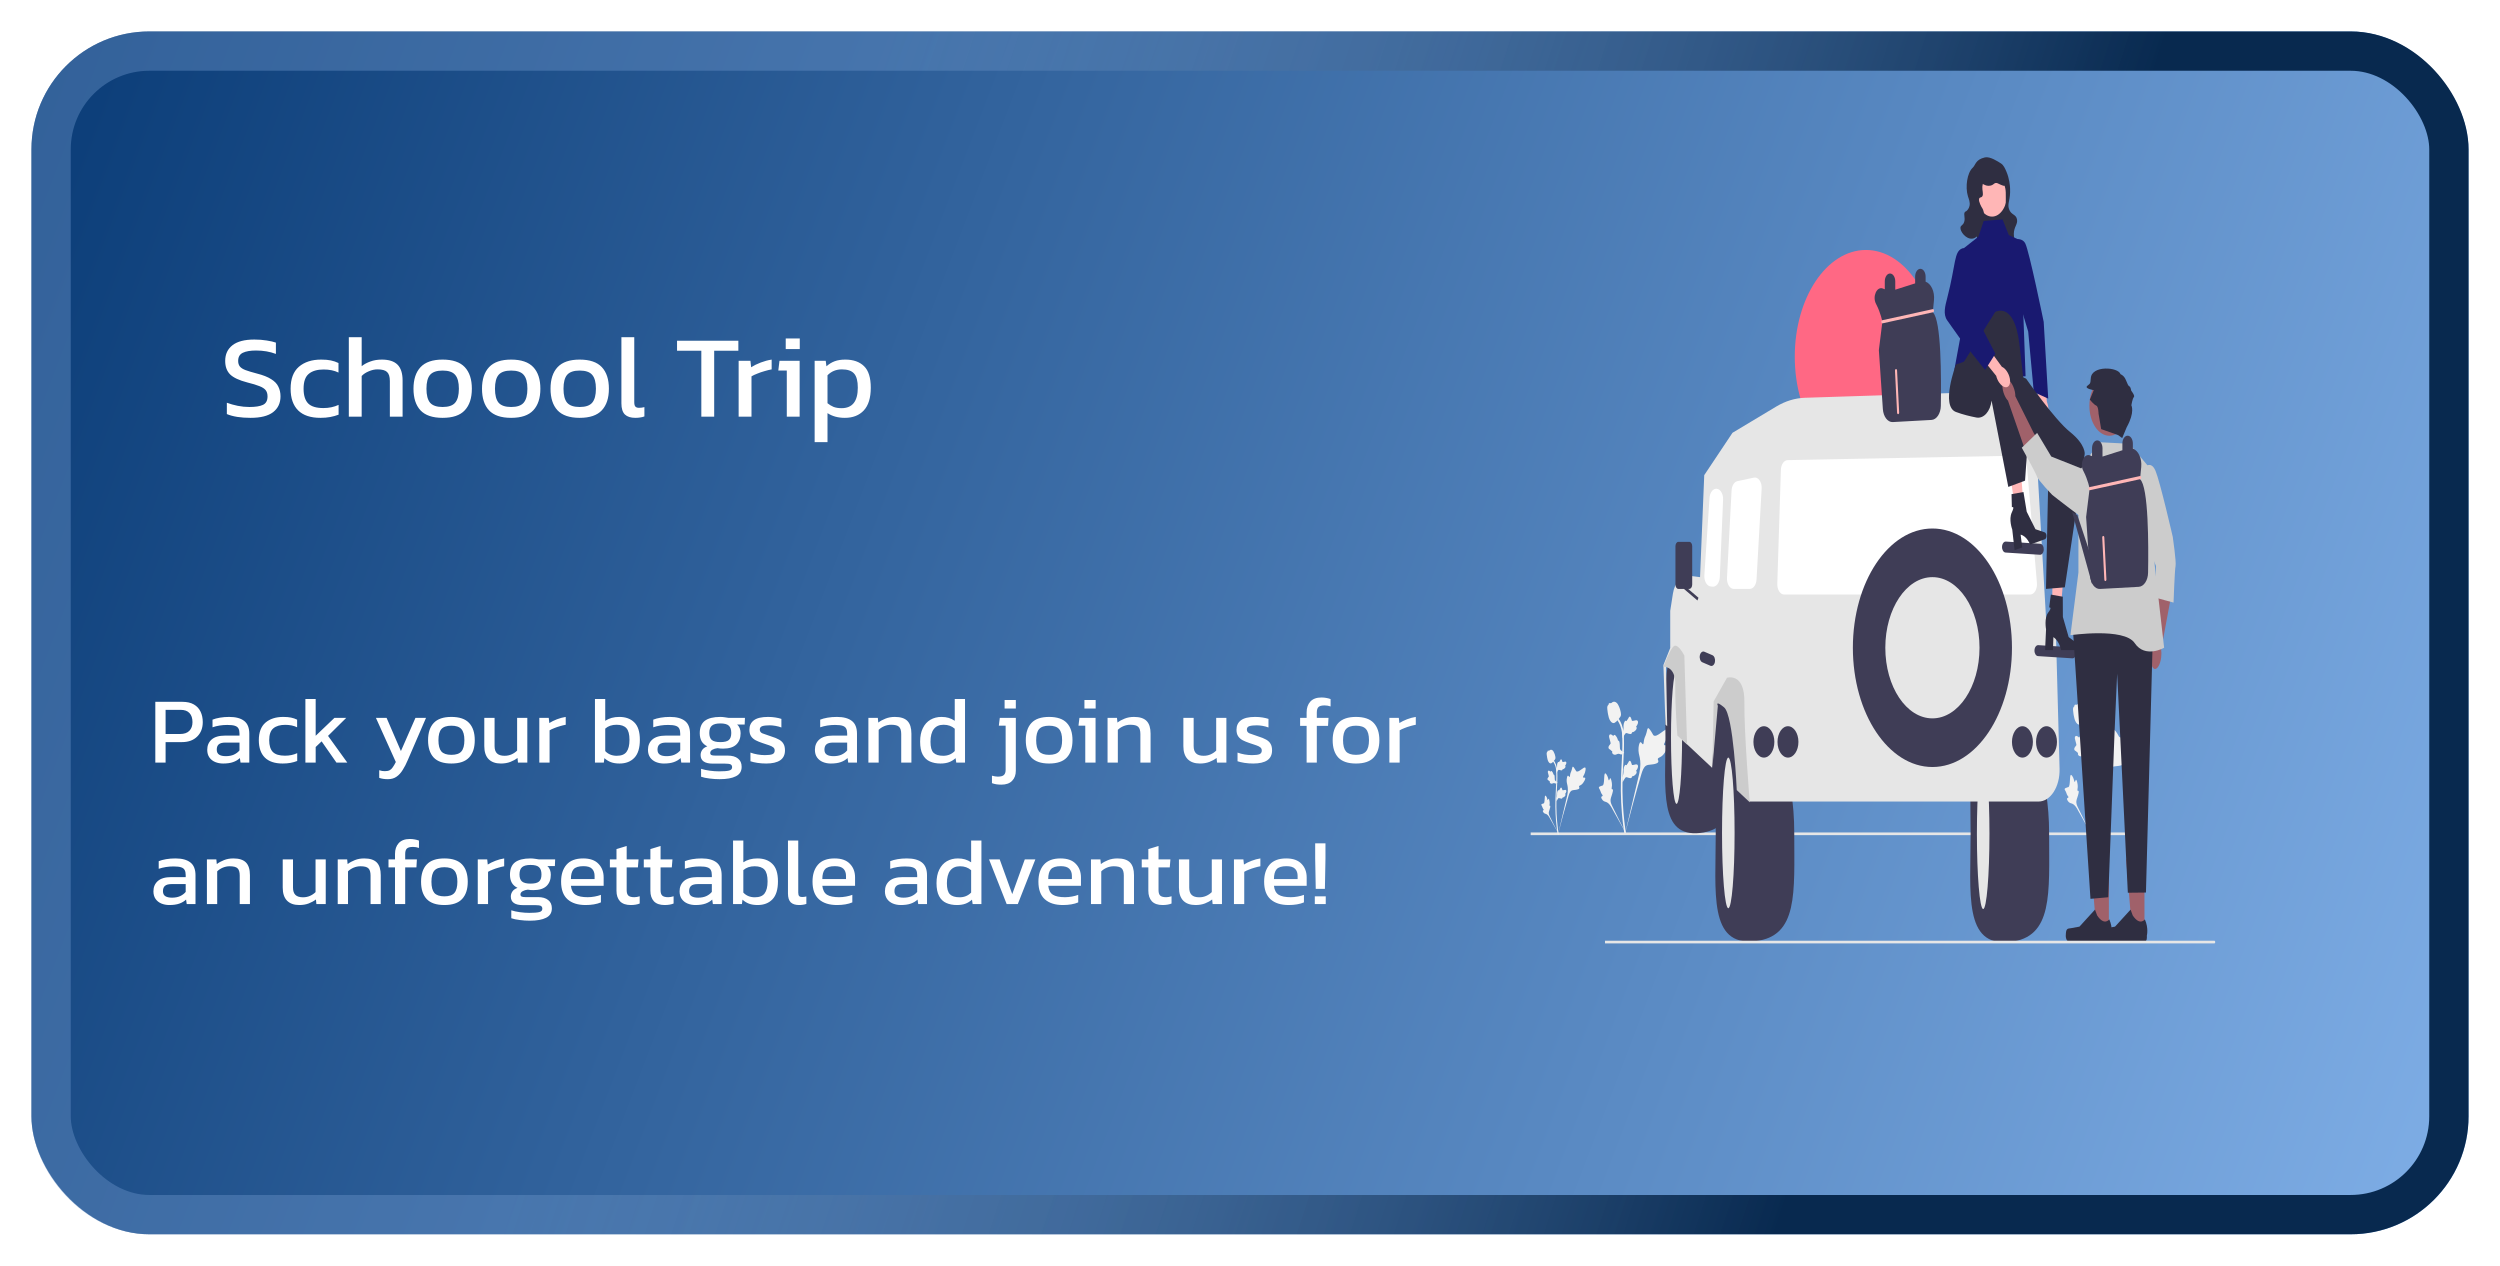 <svg width="318" height="161" viewBox="0 0 318 161" fill="none" xmlns="http://www.w3.org/2000/svg">
<g filter="url(#filter0_d_434_110)">
<rect x="4" width="310" height="153" rx="15" fill="url(#paint0_linear_434_110)"/>
<rect x="6.5" y="2.5" width="305" height="148" rx="12.5" stroke="url(#paint1_linear_434_110)" stroke-width="5"/>
</g>
<path d="M31.87 53.15C30.62 53.15 29.615 52.99 28.855 52.67V51.23C29.285 51.39 29.745 51.52 30.235 51.62C30.735 51.72 31.23 51.77 31.72 51.77C32.49 51.77 33.065 51.68 33.445 51.5C33.835 51.32 34.03 50.96 34.03 50.42C34.03 50.09 33.95 49.825 33.79 49.625C33.63 49.425 33.365 49.255 32.995 49.115C32.625 48.965 32.115 48.81 31.465 48.65C30.425 48.38 29.695 48.04 29.275 47.63C28.855 47.21 28.645 46.635 28.645 45.905C28.645 45.055 28.955 44.39 29.575 43.91C30.195 43.43 31.12 43.19 32.35 43.19C32.91 43.19 33.435 43.23 33.925 43.31C34.425 43.39 34.815 43.48 35.095 43.58V45.02C34.335 44.73 33.495 44.585 32.575 44.585C31.855 44.585 31.295 44.68 30.895 44.87C30.495 45.06 30.295 45.405 30.295 45.905C30.295 46.195 30.365 46.43 30.505 46.61C30.645 46.79 30.885 46.945 31.225 47.075C31.575 47.205 32.055 47.35 32.665 47.51C33.455 47.71 34.065 47.95 34.495 48.23C34.935 48.5 35.24 48.82 35.41 49.19C35.59 49.55 35.68 49.96 35.68 50.42C35.68 51.27 35.365 51.94 34.735 52.43C34.105 52.91 33.15 53.15 31.87 53.15ZM40.76 53.15C39.51 53.15 38.565 52.835 37.925 52.205C37.285 51.565 36.965 50.645 36.965 49.445C36.965 48.195 37.315 47.265 38.015 46.655C38.725 46.045 39.67 45.74 40.85 45.74C41.34 45.74 41.75 45.775 42.08 45.845C42.42 45.915 42.745 46.025 43.055 46.175V47.39C42.535 47.13 41.905 47 41.165 47C40.345 47 39.715 47.185 39.275 47.555C38.835 47.915 38.615 48.545 38.615 49.445C38.615 50.295 38.81 50.92 39.2 51.32C39.59 51.71 40.235 51.905 41.135 51.905C41.845 51.905 42.49 51.77 43.07 51.5V52.745C42.74 52.875 42.385 52.975 42.005 53.045C41.635 53.115 41.22 53.15 40.76 53.15ZM44.37 53V42.89H46.005V46.58C46.315 46.33 46.685 46.13 47.115 45.98C47.545 45.82 48.03 45.74 48.57 45.74C49.47 45.74 50.135 45.955 50.565 46.385C50.995 46.815 51.21 47.485 51.21 48.395V53H49.59V48.47C49.59 47.92 49.47 47.535 49.23 47.315C49 47.095 48.595 46.985 48.015 46.985C47.655 46.985 47.29 47.065 46.92 47.225C46.55 47.375 46.245 47.575 46.005 47.825V53H44.37ZM56.3 53.15C55.02 53.15 54.08 52.83 53.48 52.19C52.89 51.55 52.595 50.635 52.595 49.445C52.595 48.255 52.895 47.34 53.495 46.7C54.095 46.06 55.03 45.74 56.3 45.74C57.58 45.74 58.52 46.06 59.12 46.7C59.72 47.34 60.02 48.255 60.02 49.445C60.02 50.635 59.72 51.55 59.12 52.19C58.53 52.83 57.59 53.15 56.3 53.15ZM56.3 51.77C57.05 51.77 57.58 51.59 57.89 51.23C58.21 50.86 58.37 50.265 58.37 49.445C58.37 48.625 58.21 48.035 57.89 47.675C57.58 47.315 57.05 47.135 56.3 47.135C55.56 47.135 55.03 47.315 54.71 47.675C54.4 48.035 54.245 48.625 54.245 49.445C54.245 50.265 54.4 50.86 54.71 51.23C55.03 51.59 55.56 51.77 56.3 51.77ZM65.016 53.15C63.736 53.15 62.796 52.83 62.196 52.19C61.606 51.55 61.311 50.635 61.311 49.445C61.311 48.255 61.611 47.34 62.211 46.7C62.811 46.06 63.746 45.74 65.016 45.74C66.296 45.74 67.236 46.06 67.836 46.7C68.436 47.34 68.736 48.255 68.736 49.445C68.736 50.635 68.436 51.55 67.836 52.19C67.246 52.83 66.306 53.15 65.016 53.15ZM65.016 51.77C65.766 51.77 66.296 51.59 66.606 51.23C66.926 50.86 67.086 50.265 67.086 49.445C67.086 48.625 66.926 48.035 66.606 47.675C66.296 47.315 65.766 47.135 65.016 47.135C64.276 47.135 63.746 47.315 63.426 47.675C63.116 48.035 62.961 48.625 62.961 49.445C62.961 50.265 63.116 50.86 63.426 51.23C63.746 51.59 64.276 51.77 65.016 51.77ZM73.732 53.15C72.452 53.15 71.512 52.83 70.912 52.19C70.322 51.55 70.027 50.635 70.027 49.445C70.027 48.255 70.327 47.34 70.927 46.7C71.527 46.06 72.462 45.74 73.732 45.74C75.012 45.74 75.952 46.06 76.552 46.7C77.152 47.34 77.452 48.255 77.452 49.445C77.452 50.635 77.152 51.55 76.552 52.19C75.962 52.83 75.022 53.15 73.732 53.15ZM73.732 51.77C74.482 51.77 75.012 51.59 75.322 51.23C75.642 50.86 75.802 50.265 75.802 49.445C75.802 48.625 75.642 48.035 75.322 47.675C75.012 47.315 74.482 47.135 73.732 47.135C72.992 47.135 72.462 47.315 72.142 47.675C71.832 48.035 71.677 48.625 71.677 49.445C71.677 50.265 71.832 50.86 72.142 51.23C72.462 51.59 72.992 51.77 73.732 51.77ZM80.813 53.15C80.233 53.15 79.793 53.01 79.493 52.73C79.193 52.44 79.043 51.965 79.043 51.305V42.89H80.678V51.155C80.678 51.435 80.728 51.625 80.828 51.725C80.928 51.825 81.078 51.875 81.278 51.875C81.518 51.875 81.748 51.845 81.968 51.785V52.97C81.778 53.04 81.593 53.085 81.413 53.105C81.243 53.135 81.043 53.15 80.813 53.15ZM89.209 53V44.615H86.119V43.34H93.919V44.615H90.844V53H89.209ZM93.955 53V45.89H95.455L95.545 46.715C95.885 46.495 96.29 46.295 96.76 46.115C97.23 45.935 97.695 45.81 98.155 45.74V46.985C97.875 47.035 97.57 47.11 97.24 47.21C96.92 47.3 96.615 47.405 96.325 47.525C96.035 47.635 95.79 47.75 95.59 47.87V53H93.955ZM99.945 44.405V43.055H101.73V44.405H99.945ZM100.08 53V47.135H99L99.15 45.89H101.715V53H100.08ZM103.623 56.24V45.89H105.033L105.123 46.595C105.443 46.305 105.793 46.09 106.173 45.95C106.553 45.81 107.003 45.74 107.523 45.74C108.543 45.74 109.338 46.02 109.908 46.58C110.478 47.13 110.763 48.045 110.763 49.325C110.763 50.605 110.468 51.565 109.878 52.205C109.288 52.835 108.483 53.15 107.463 53.15C106.603 53.15 105.868 52.95 105.258 52.55V56.24H103.623ZM107.043 51.92C108.423 51.92 109.113 51.05 109.113 49.31C109.113 48.47 108.958 47.875 108.648 47.525C108.338 47.165 107.818 46.985 107.088 46.985C106.358 46.985 105.748 47.235 105.258 47.735V51.29C105.488 51.48 105.743 51.635 106.023 51.755C106.313 51.865 106.653 51.92 107.043 51.92Z" fill="white"/>
<path d="M19.756 97V89.272H23.2C23.792 89.272 24.28 89.384 24.664 89.608C25.048 89.832 25.332 90.14 25.516 90.532C25.7 90.916 25.792 91.356 25.792 91.852C25.792 92.62 25.552 93.236 25.072 93.7C24.6 94.164 23.96 94.396 23.152 94.396H21.064V97H19.756ZM21.064 93.364H22.912C23.432 93.364 23.824 93.228 24.088 92.956C24.352 92.684 24.484 92.316 24.484 91.852C24.484 91.356 24.356 90.972 24.1 90.7C23.852 90.428 23.476 90.292 22.972 90.292H21.064V93.364ZM28.376 97.12C28.016 97.12 27.68 97.056 27.368 96.928C27.064 96.8 26.82 96.608 26.636 96.352C26.452 96.088 26.36 95.764 26.36 95.38C26.36 94.836 26.544 94.4 26.912 94.072C27.288 93.736 27.864 93.568 28.64 93.568H30.464V93.316C30.464 93.044 30.42 92.828 30.332 92.668C30.252 92.508 30.1 92.392 29.876 92.32C29.66 92.248 29.34 92.212 28.916 92.212C28.244 92.212 27.616 92.312 27.032 92.512V91.54C27.288 91.436 27.6 91.352 27.968 91.288C28.336 91.224 28.732 91.192 29.156 91.192C29.988 91.192 30.62 91.36 31.052 91.696C31.492 92.032 31.712 92.58 31.712 93.34V97H30.596L30.512 96.424C30.28 96.648 29.992 96.82 29.648 96.94C29.312 97.06 28.888 97.12 28.376 97.12ZM28.724 96.184C29.116 96.184 29.456 96.12 29.744 95.992C30.04 95.856 30.28 95.676 30.464 95.452V94.456H28.664C28.28 94.456 28 94.532 27.824 94.684C27.656 94.828 27.572 95.052 27.572 95.356C27.572 95.652 27.672 95.864 27.872 95.992C28.072 96.12 28.356 96.184 28.724 96.184ZM35.958 97.12C34.958 97.12 34.202 96.868 33.69 96.364C33.178 95.852 32.922 95.116 32.922 94.156C32.922 93.156 33.202 92.412 33.762 91.924C34.33 91.436 35.086 91.192 36.03 91.192C36.422 91.192 36.75 91.22 37.014 91.276C37.286 91.332 37.546 91.42 37.794 91.54V92.512C37.378 92.304 36.874 92.2 36.282 92.2C35.626 92.2 35.122 92.348 34.77 92.644C34.418 92.932 34.242 93.436 34.242 94.156C34.242 94.836 34.398 95.336 34.71 95.656C35.022 95.968 35.538 96.124 36.258 96.124C36.826 96.124 37.342 96.016 37.806 95.8V96.796C37.542 96.9 37.258 96.98 36.954 97.036C36.658 97.092 36.326 97.12 35.958 97.12ZM38.846 97V88.912H40.154V93.592L42.542 91.312H44.042L41.726 93.604L44.174 97H42.794L40.91 94.3L40.154 95.02V97H38.846ZM49.341 99.112C48.909 99.112 48.541 99.056 48.237 98.944V97.972C48.373 98.02 48.497 98.052 48.609 98.068C48.729 98.084 48.849 98.092 48.969 98.092C49.217 98.092 49.417 98.052 49.569 97.972C49.721 97.892 49.853 97.764 49.965 97.588C50.085 97.42 50.213 97.2 50.349 96.928L47.817 91.312H49.173L50.997 95.536L52.845 91.312H54.189L51.873 96.676C51.673 97.156 51.457 97.576 51.225 97.936C51.001 98.304 50.737 98.592 50.433 98.8C50.137 99.008 49.773 99.112 49.341 99.112ZM57.414 97.12C56.39 97.12 55.638 96.864 55.158 96.352C54.686 95.84 54.45 95.108 54.45 94.156C54.45 93.204 54.69 92.472 55.17 91.96C55.65 91.448 56.398 91.192 57.414 91.192C58.438 91.192 59.19 91.448 59.67 91.96C60.15 92.472 60.39 93.204 60.39 94.156C60.39 95.108 60.15 95.84 59.67 96.352C59.198 96.864 58.446 97.12 57.414 97.12ZM57.414 96.016C58.014 96.016 58.438 95.872 58.686 95.584C58.942 95.288 59.07 94.812 59.07 94.156C59.07 93.5 58.942 93.028 58.686 92.74C58.438 92.452 58.014 92.308 57.414 92.308C56.822 92.308 56.398 92.452 56.142 92.74C55.894 93.028 55.77 93.5 55.77 94.156C55.77 94.812 55.894 95.288 56.142 95.584C56.398 95.872 56.822 96.016 57.414 96.016ZM63.714 97.12C63.034 97.12 62.51 96.932 62.142 96.556C61.782 96.18 61.602 95.628 61.602 94.9V91.312H62.91V94.9C62.91 95.324 63.014 95.636 63.222 95.836C63.43 96.036 63.75 96.136 64.182 96.136C64.502 96.136 64.798 96.076 65.07 95.956C65.342 95.836 65.578 95.676 65.778 95.476V91.312H67.074V97H65.886L65.826 96.412C65.57 96.612 65.266 96.78 64.914 96.916C64.562 97.052 64.162 97.12 63.714 97.12ZM68.6 97V91.312H69.8L69.872 91.972C70.144 91.796 70.468 91.636 70.844 91.492C71.22 91.348 71.592 91.248 71.96 91.192V92.188C71.736 92.228 71.492 92.288 71.228 92.368C70.972 92.44 70.728 92.524 70.496 92.62C70.264 92.708 70.068 92.8 69.908 92.896V97H68.6ZM78.798 97.12C78.382 97.12 78.022 97.064 77.718 96.952C77.414 96.84 77.134 96.668 76.878 96.436L76.806 97H75.678V88.912H76.986V91.684C77.482 91.356 78.078 91.192 78.774 91.192C79.582 91.192 80.218 91.424 80.682 91.888C81.154 92.344 81.39 93.084 81.39 94.108C81.39 95.14 81.158 95.9 80.694 96.388C80.23 96.876 79.598 97.12 78.798 97.12ZM78.45 96.136C79.042 96.136 79.458 95.968 79.698 95.632C79.946 95.296 80.07 94.788 80.07 94.108C80.07 93.404 79.938 92.908 79.674 92.62C79.41 92.332 78.994 92.188 78.426 92.188C77.834 92.188 77.354 92.352 76.986 92.68V95.536C77.362 95.936 77.85 96.136 78.45 96.136ZM84.438 97.12C84.078 97.12 83.742 97.056 83.43 96.928C83.126 96.8 82.882 96.608 82.698 96.352C82.514 96.088 82.422 95.764 82.422 95.38C82.422 94.836 82.606 94.4 82.974 94.072C83.35 93.736 83.926 93.568 84.702 93.568H86.526V93.316C86.526 93.044 86.482 92.828 86.394 92.668C86.314 92.508 86.162 92.392 85.938 92.32C85.722 92.248 85.402 92.212 84.978 92.212C84.306 92.212 83.678 92.312 83.094 92.512V91.54C83.35 91.436 83.662 91.352 84.03 91.288C84.398 91.224 84.794 91.192 85.218 91.192C86.05 91.192 86.682 91.36 87.114 91.696C87.554 92.032 87.774 92.58 87.774 93.34V97H86.658L86.574 96.424C86.342 96.648 86.054 96.82 85.71 96.94C85.374 97.06 84.95 97.12 84.438 97.12ZM84.786 96.184C85.178 96.184 85.518 96.12 85.806 95.992C86.102 95.856 86.342 95.676 86.526 95.452V94.456H84.726C84.342 94.456 84.062 94.532 83.886 94.684C83.718 94.828 83.634 95.052 83.634 95.356C83.634 95.652 83.734 95.864 83.934 95.992C84.134 96.12 84.418 96.184 84.786 96.184ZM91.529 99.112C91.105 99.112 90.681 99.084 90.257 99.028C89.833 98.98 89.473 98.904 89.177 98.8V97.792C89.497 97.896 89.865 97.976 90.281 98.032C90.697 98.088 91.093 98.116 91.469 98.116C92.045 98.116 92.465 98.084 92.729 98.02C92.993 97.956 93.125 97.812 93.125 97.588C93.125 97.42 93.061 97.3 92.933 97.228C92.805 97.164 92.561 97.132 92.201 97.132H90.665C89.633 97.132 89.117 96.768 89.117 96.04C89.117 95.808 89.185 95.592 89.321 95.392C89.457 95.192 89.673 95.04 89.969 94.936C89.641 94.776 89.397 94.556 89.237 94.276C89.085 93.996 89.009 93.66 89.009 93.268C89.009 92.54 89.225 92.012 89.657 91.684C90.097 91.356 90.753 91.192 91.625 91.192C91.809 91.192 92.001 91.208 92.201 91.24C92.401 91.264 92.557 91.288 92.669 91.312H94.757L94.721 92.164H93.761C93.913 92.292 94.025 92.452 94.097 92.644C94.169 92.836 94.205 93.044 94.205 93.268C94.205 93.876 94.021 94.356 93.653 94.708C93.285 95.052 92.729 95.224 91.985 95.224C91.857 95.224 91.737 95.22 91.625 95.212C91.521 95.196 91.405 95.18 91.277 95.164C91.037 95.188 90.821 95.252 90.629 95.356C90.437 95.46 90.341 95.6 90.341 95.776C90.341 95.896 90.389 95.984 90.485 96.04C90.581 96.088 90.741 96.112 90.965 96.112H92.561C93.129 96.112 93.565 96.236 93.869 96.484C94.181 96.724 94.337 97.076 94.337 97.54C94.337 98.1 94.093 98.5 93.605 98.74C93.125 98.988 92.433 99.112 91.529 99.112ZM91.625 94.396C92.145 94.396 92.505 94.308 92.705 94.132C92.913 93.956 93.017 93.656 93.017 93.232C93.017 92.808 92.913 92.5 92.705 92.308C92.505 92.116 92.145 92.02 91.625 92.02C91.137 92.02 90.781 92.112 90.557 92.296C90.333 92.48 90.221 92.792 90.221 93.232C90.221 93.64 90.325 93.936 90.533 94.12C90.749 94.304 91.113 94.396 91.625 94.396ZM97.461 97.12C97.069 97.12 96.693 97.092 96.333 97.036C95.981 96.98 95.689 96.912 95.457 96.832V95.728C95.729 95.832 96.029 95.912 96.357 95.968C96.685 96.024 96.997 96.052 97.293 96.052C97.741 96.052 98.061 96.012 98.253 95.932C98.445 95.852 98.541 95.696 98.541 95.464C98.541 95.296 98.481 95.164 98.361 95.068C98.249 94.972 98.077 94.884 97.845 94.804C97.621 94.724 97.333 94.628 96.981 94.516C96.645 94.404 96.353 94.284 96.105 94.156C95.857 94.02 95.665 93.848 95.529 93.64C95.393 93.432 95.325 93.16 95.325 92.824C95.325 92.304 95.513 91.904 95.889 91.624C96.265 91.336 96.869 91.192 97.701 91.192C98.029 91.192 98.341 91.216 98.637 91.264C98.933 91.312 99.185 91.372 99.393 91.444V92.536C99.169 92.448 98.921 92.38 98.649 92.332C98.385 92.284 98.137 92.26 97.905 92.26C97.489 92.26 97.173 92.296 96.957 92.368C96.749 92.44 96.645 92.584 96.645 92.8C96.645 93.024 96.753 93.184 96.969 93.28C97.193 93.368 97.549 93.492 98.037 93.652C98.485 93.788 98.841 93.932 99.105 94.084C99.369 94.236 99.557 94.42 99.669 94.636C99.789 94.844 99.849 95.116 99.849 95.452C99.849 96.012 99.645 96.432 99.237 96.712C98.829 96.984 98.237 97.12 97.461 97.12ZM105.673 97.12C105.313 97.12 104.977 97.056 104.665 96.928C104.361 96.8 104.117 96.608 103.933 96.352C103.749 96.088 103.657 95.764 103.657 95.38C103.657 94.836 103.841 94.4 104.209 94.072C104.585 93.736 105.161 93.568 105.937 93.568H107.761V93.316C107.761 93.044 107.717 92.828 107.629 92.668C107.549 92.508 107.397 92.392 107.173 92.32C106.957 92.248 106.637 92.212 106.213 92.212C105.541 92.212 104.913 92.312 104.329 92.512V91.54C104.585 91.436 104.897 91.352 105.265 91.288C105.633 91.224 106.029 91.192 106.453 91.192C107.285 91.192 107.917 91.36 108.349 91.696C108.789 92.032 109.009 92.58 109.009 93.34V97H107.893L107.809 96.424C107.577 96.648 107.289 96.82 106.945 96.94C106.609 97.06 106.185 97.12 105.673 97.12ZM106.021 96.184C106.413 96.184 106.753 96.12 107.041 95.992C107.337 95.856 107.577 95.676 107.761 95.452V94.456H105.961C105.577 94.456 105.297 94.532 105.121 94.684C104.953 94.828 104.869 95.052 104.869 95.356C104.869 95.652 104.969 95.864 105.169 95.992C105.369 96.12 105.653 96.184 106.021 96.184ZM110.459 97V91.312H111.659L111.719 91.912C111.975 91.712 112.279 91.544 112.631 91.408C112.991 91.264 113.387 91.192 113.819 91.192C114.555 91.192 115.091 91.364 115.427 91.708C115.763 92.052 115.931 92.588 115.931 93.316V97H114.635V93.376C114.635 92.936 114.543 92.628 114.359 92.452C114.183 92.276 113.847 92.188 113.351 92.188C113.055 92.188 112.763 92.248 112.475 92.368C112.195 92.488 111.959 92.644 111.767 92.836V97H110.459ZM119.631 97.12C119.119 97.12 118.667 97.032 118.275 96.856C117.883 96.68 117.579 96.388 117.363 95.98C117.147 95.572 117.039 95.024 117.039 94.336C117.039 93.656 117.155 93.084 117.387 92.62C117.619 92.148 117.939 91.792 118.347 91.552C118.763 91.312 119.231 91.192 119.751 91.192C120.095 91.192 120.399 91.232 120.663 91.312C120.935 91.392 121.195 91.516 121.443 91.684V88.912H122.751V97H121.635L121.551 96.436C121.295 96.668 121.015 96.84 120.711 96.952C120.407 97.064 120.047 97.12 119.631 97.12ZM119.979 96.136C120.563 96.136 121.051 95.936 121.443 95.536V92.692C121.067 92.356 120.595 92.188 120.027 92.188C119.475 92.188 119.059 92.372 118.779 92.74C118.499 93.108 118.359 93.644 118.359 94.348C118.359 95.028 118.487 95.496 118.743 95.752C119.007 96.008 119.419 96.136 119.979 96.136ZM127.785 90.124V89.044H129.213V90.124H127.785ZM127.365 99.808C126.901 99.808 126.505 99.744 126.177 99.616V98.668C126.313 98.708 126.441 98.736 126.561 98.752C126.689 98.776 126.805 98.788 126.909 98.788C127.285 98.788 127.545 98.72 127.689 98.584C127.841 98.448 127.917 98.224 127.917 97.912V92.308H127.053L127.173 91.312H129.213V98.032C129.213 98.568 129.057 98.996 128.745 99.316C128.441 99.644 127.981 99.808 127.365 99.808ZM133.445 97.12C132.421 97.12 131.669 96.864 131.189 96.352C130.717 95.84 130.481 95.108 130.481 94.156C130.481 93.204 130.721 92.472 131.201 91.96C131.681 91.448 132.429 91.192 133.445 91.192C134.469 91.192 135.221 91.448 135.701 91.96C136.181 92.472 136.421 93.204 136.421 94.156C136.421 95.108 136.181 95.84 135.701 96.352C135.229 96.864 134.477 97.12 133.445 97.12ZM133.445 96.016C134.045 96.016 134.469 95.872 134.717 95.584C134.973 95.288 135.101 94.812 135.101 94.156C135.101 93.5 134.973 93.028 134.717 92.74C134.469 92.452 134.045 92.308 133.445 92.308C132.853 92.308 132.429 92.452 132.173 92.74C131.925 93.028 131.801 93.5 131.801 94.156C131.801 94.812 131.925 95.288 132.173 95.584C132.429 95.872 132.853 96.016 133.445 96.016ZM137.939 90.124V89.044H139.367V90.124H137.939ZM138.047 97V92.308H137.183L137.303 91.312H139.355V97H138.047ZM140.881 97V91.312H142.081L142.141 91.912C142.397 91.712 142.701 91.544 143.053 91.408C143.413 91.264 143.809 91.192 144.241 91.192C144.977 91.192 145.513 91.364 145.849 91.708C146.185 92.052 146.353 92.588 146.353 93.316V97H145.057V93.376C145.057 92.936 144.965 92.628 144.781 92.452C144.605 92.276 144.269 92.188 143.773 92.188C143.477 92.188 143.185 92.248 142.897 92.368C142.617 92.488 142.381 92.644 142.189 92.836V97H140.881ZM152.636 97.12C151.956 97.12 151.432 96.932 151.064 96.556C150.704 96.18 150.524 95.628 150.524 94.9V91.312H151.832V94.9C151.832 95.324 151.936 95.636 152.144 95.836C152.352 96.036 152.672 96.136 153.104 96.136C153.424 96.136 153.72 96.076 153.992 95.956C154.264 95.836 154.5 95.676 154.7 95.476V91.312H155.996V97H154.808L154.748 96.412C154.492 96.612 154.188 96.78 153.836 96.916C153.484 97.052 153.084 97.12 152.636 97.12ZM159.418 97.12C159.026 97.12 158.65 97.092 158.29 97.036C157.938 96.98 157.646 96.912 157.414 96.832V95.728C157.686 95.832 157.986 95.912 158.314 95.968C158.642 96.024 158.954 96.052 159.25 96.052C159.698 96.052 160.018 96.012 160.21 95.932C160.402 95.852 160.498 95.696 160.498 95.464C160.498 95.296 160.438 95.164 160.318 95.068C160.206 94.972 160.034 94.884 159.802 94.804C159.578 94.724 159.29 94.628 158.938 94.516C158.602 94.404 158.31 94.284 158.062 94.156C157.814 94.02 157.622 93.848 157.486 93.64C157.35 93.432 157.282 93.16 157.282 92.824C157.282 92.304 157.47 91.904 157.846 91.624C158.222 91.336 158.826 91.192 159.658 91.192C159.986 91.192 160.298 91.216 160.594 91.264C160.89 91.312 161.142 91.372 161.35 91.444V92.536C161.126 92.448 160.878 92.38 160.606 92.332C160.342 92.284 160.094 92.26 159.862 92.26C159.446 92.26 159.13 92.296 158.914 92.368C158.706 92.44 158.602 92.584 158.602 92.8C158.602 93.024 158.71 93.184 158.926 93.28C159.15 93.368 159.506 93.492 159.994 93.652C160.442 93.788 160.798 93.932 161.062 94.084C161.326 94.236 161.514 94.42 161.626 94.636C161.746 94.844 161.806 95.116 161.806 95.452C161.806 96.012 161.602 96.432 161.194 96.712C160.786 96.984 160.194 97.12 159.418 97.12ZM166.202 97V92.332H165.374V91.312H166.202V90.616C166.202 90.048 166.358 89.592 166.67 89.248C166.99 88.896 167.462 88.72 168.086 88.72C168.318 88.72 168.53 88.74 168.722 88.78C168.914 88.812 169.09 88.86 169.25 88.924V89.86C169.002 89.772 168.75 89.728 168.494 89.728C168.118 89.728 167.858 89.796 167.714 89.932C167.57 90.068 167.498 90.3 167.498 90.628V91.312H168.986L168.926 92.332H167.498V97H166.202ZM172.48 97.12C171.456 97.12 170.704 96.864 170.224 96.352C169.752 95.84 169.516 95.108 169.516 94.156C169.516 93.204 169.756 92.472 170.236 91.96C170.716 91.448 171.464 91.192 172.48 91.192C173.504 91.192 174.256 91.448 174.736 91.96C175.216 92.472 175.456 93.204 175.456 94.156C175.456 95.108 175.216 95.84 174.736 96.352C174.264 96.864 173.512 97.12 172.48 97.12ZM172.48 96.016C173.08 96.016 173.504 95.872 173.752 95.584C174.008 95.288 174.136 94.812 174.136 94.156C174.136 93.5 174.008 93.028 173.752 92.74C173.504 92.452 173.08 92.308 172.48 92.308C171.888 92.308 171.464 92.452 171.208 92.74C170.96 93.028 170.836 93.5 170.836 94.156C170.836 94.812 170.96 95.288 171.208 95.584C171.464 95.872 171.888 96.016 172.48 96.016ZM176.729 97V91.312H177.929L178.001 91.972C178.273 91.796 178.597 91.636 178.973 91.492C179.349 91.348 179.721 91.248 180.089 91.192V92.188C179.865 92.228 179.621 92.288 179.357 92.368C179.101 92.44 178.857 92.524 178.625 92.62C178.393 92.708 178.197 92.8 178.037 92.896V97H176.729ZM21.532 115.12C21.172 115.12 20.836 115.056 20.524 114.928C20.22 114.8 19.976 114.608 19.792 114.352C19.608 114.088 19.516 113.764 19.516 113.38C19.516 112.836 19.7 112.4 20.068 112.072C20.444 111.736 21.02 111.568 21.796 111.568H23.62V111.316C23.62 111.044 23.576 110.828 23.488 110.668C23.408 110.508 23.256 110.392 23.032 110.32C22.816 110.248 22.496 110.212 22.072 110.212C21.4 110.212 20.772 110.312 20.188 110.512V109.54C20.444 109.436 20.756 109.352 21.124 109.288C21.492 109.224 21.888 109.192 22.312 109.192C23.144 109.192 23.776 109.36 24.208 109.696C24.648 110.032 24.868 110.58 24.868 111.34V115H23.752L23.668 114.424C23.436 114.648 23.148 114.82 22.804 114.94C22.468 115.06 22.044 115.12 21.532 115.12ZM21.88 114.184C22.272 114.184 22.612 114.12 22.9 113.992C23.196 113.856 23.436 113.676 23.62 113.452V112.456H21.82C21.436 112.456 21.156 112.532 20.98 112.684C20.812 112.828 20.728 113.052 20.728 113.356C20.728 113.652 20.828 113.864 21.028 113.992C21.228 114.12 21.512 114.184 21.88 114.184ZM26.319 115V109.312H27.518L27.578 109.912C27.834 109.712 28.139 109.544 28.491 109.408C28.851 109.264 29.247 109.192 29.678 109.192C30.415 109.192 30.951 109.364 31.287 109.708C31.622 110.052 31.791 110.588 31.791 111.316V115H30.494V111.376C30.494 110.936 30.402 110.628 30.218 110.452C30.043 110.276 29.706 110.188 29.21 110.188C28.915 110.188 28.622 110.248 28.334 110.368C28.055 110.488 27.819 110.644 27.627 110.836V115H26.319ZM38.074 115.12C37.394 115.12 36.87 114.932 36.502 114.556C36.142 114.18 35.962 113.628 35.962 112.9V109.312H37.27V112.9C37.27 113.324 37.374 113.636 37.582 113.836C37.79 114.036 38.11 114.136 38.542 114.136C38.862 114.136 39.158 114.076 39.43 113.956C39.702 113.836 39.938 113.676 40.138 113.476V109.312H41.434V115H40.246L40.186 114.412C39.93 114.612 39.626 114.78 39.274 114.916C38.922 115.052 38.522 115.12 38.074 115.12ZM42.959 115V109.312H44.159L44.219 109.912C44.475 109.712 44.779 109.544 45.131 109.408C45.491 109.264 45.887 109.192 46.319 109.192C47.055 109.192 47.591 109.364 47.927 109.708C48.263 110.052 48.431 110.588 48.431 111.316V115H47.135V111.376C47.135 110.936 47.043 110.628 46.859 110.452C46.683 110.276 46.347 110.188 45.851 110.188C45.555 110.188 45.263 110.248 44.975 110.368C44.695 110.488 44.459 110.644 44.267 110.836V115H42.959ZM50.245 115V110.332H49.417V109.312H50.245V108.616C50.245 108.048 50.401 107.592 50.713 107.248C51.033 106.896 51.505 106.72 52.129 106.72C52.361 106.72 52.573 106.74 52.765 106.78C52.957 106.812 53.133 106.86 53.293 106.924V107.86C53.045 107.772 52.793 107.728 52.537 107.728C52.161 107.728 51.901 107.796 51.757 107.932C51.613 108.068 51.541 108.3 51.541 108.628V109.312H53.029L52.969 110.332H51.541V115H50.245ZM56.523 115.12C55.499 115.12 54.747 114.864 54.267 114.352C53.795 113.84 53.559 113.108 53.559 112.156C53.559 111.204 53.799 110.472 54.279 109.96C54.759 109.448 55.507 109.192 56.523 109.192C57.547 109.192 58.299 109.448 58.779 109.96C59.259 110.472 59.499 111.204 59.499 112.156C59.499 113.108 59.259 113.84 58.779 114.352C58.307 114.864 57.555 115.12 56.523 115.12ZM56.523 114.016C57.123 114.016 57.547 113.872 57.795 113.584C58.051 113.288 58.179 112.812 58.179 112.156C58.179 111.5 58.051 111.028 57.795 110.74C57.547 110.452 57.123 110.308 56.523 110.308C55.931 110.308 55.507 110.452 55.251 110.74C55.003 111.028 54.879 111.5 54.879 112.156C54.879 112.812 55.003 113.288 55.251 113.584C55.507 113.872 55.931 114.016 56.523 114.016ZM60.772 115V109.312H61.972L62.044 109.972C62.316 109.796 62.64 109.636 63.016 109.492C63.392 109.348 63.764 109.248 64.132 109.192V110.188C63.908 110.228 63.664 110.288 63.4 110.368C63.144 110.44 62.9 110.524 62.668 110.62C62.436 110.708 62.24 110.8 62.08 110.896V115H60.772ZM67.388 117.112C66.964 117.112 66.54 117.084 66.116 117.028C65.692 116.98 65.332 116.904 65.036 116.8V115.792C65.356 115.896 65.724 115.976 66.14 116.032C66.556 116.088 66.952 116.116 67.328 116.116C67.904 116.116 68.324 116.084 68.588 116.02C68.852 115.956 68.984 115.812 68.984 115.588C68.984 115.42 68.92 115.3 68.792 115.228C68.664 115.164 68.42 115.132 68.06 115.132H66.524C65.492 115.132 64.976 114.768 64.976 114.04C64.976 113.808 65.044 113.592 65.18 113.392C65.316 113.192 65.532 113.04 65.828 112.936C65.5 112.776 65.256 112.556 65.096 112.276C64.944 111.996 64.868 111.66 64.868 111.268C64.868 110.54 65.084 110.012 65.516 109.684C65.956 109.356 66.612 109.192 67.484 109.192C67.668 109.192 67.86 109.208 68.06 109.24C68.26 109.264 68.416 109.288 68.528 109.312H70.616L70.58 110.164H69.62C69.772 110.292 69.884 110.452 69.956 110.644C70.028 110.836 70.064 111.044 70.064 111.268C70.064 111.876 69.88 112.356 69.512 112.708C69.144 113.052 68.588 113.224 67.844 113.224C67.716 113.224 67.596 113.22 67.484 113.212C67.38 113.196 67.264 113.18 67.136 113.164C66.896 113.188 66.68 113.252 66.488 113.356C66.296 113.46 66.2 113.6 66.2 113.776C66.2 113.896 66.248 113.984 66.344 114.04C66.44 114.088 66.6 114.112 66.824 114.112H68.42C68.988 114.112 69.424 114.236 69.728 114.484C70.04 114.724 70.196 115.076 70.196 115.54C70.196 116.1 69.952 116.5 69.464 116.74C68.984 116.988 68.292 117.112 67.388 117.112ZM67.484 112.396C68.004 112.396 68.364 112.308 68.564 112.132C68.772 111.956 68.876 111.656 68.876 111.232C68.876 110.808 68.772 110.5 68.564 110.308C68.364 110.116 68.004 110.02 67.484 110.02C66.996 110.02 66.64 110.112 66.416 110.296C66.192 110.48 66.08 110.792 66.08 111.232C66.08 111.64 66.184 111.936 66.392 112.12C66.608 112.304 66.972 112.396 67.484 112.396ZM74.492 115.12C73.499 115.12 72.731 114.876 72.188 114.388C71.644 113.9 71.371 113.152 71.371 112.144C71.371 111.232 71.603 110.512 72.067 109.984C72.531 109.456 73.236 109.192 74.18 109.192C75.043 109.192 75.692 109.42 76.124 109.876C76.564 110.324 76.784 110.904 76.784 111.616V112.672H72.62C72.683 113.224 72.883 113.604 73.219 113.812C73.555 114.02 74.067 114.124 74.755 114.124C75.043 114.124 75.34 114.096 75.644 114.04C75.948 113.984 76.212 113.912 76.436 113.824V114.784C76.18 114.896 75.883 114.98 75.547 115.036C75.219 115.092 74.868 115.12 74.492 115.12ZM72.62 111.82H75.632V111.424C75.632 111.032 75.523 110.728 75.308 110.512C75.091 110.288 74.728 110.176 74.216 110.176C73.608 110.176 73.188 110.308 72.956 110.572C72.731 110.836 72.62 111.252 72.62 111.82ZM80.229 115.12C79.621 115.12 79.165 114.96 78.861 114.64C78.565 114.312 78.417 113.868 78.417 113.308V110.332H77.577V109.312H78.417V108.004L79.713 107.608V109.312H81.225L81.141 110.332H79.713V113.236C79.713 113.564 79.789 113.796 79.941 113.932C80.093 114.06 80.341 114.124 80.685 114.124C80.901 114.124 81.129 114.084 81.369 114.004V114.928C81.057 115.056 80.677 115.12 80.229 115.12ZM84.541 115.12C83.933 115.12 83.477 114.96 83.173 114.64C82.877 114.312 82.729 113.868 82.729 113.308V110.332H81.889V109.312H82.729V108.004L84.025 107.608V109.312H85.537L85.453 110.332H84.025V113.236C84.025 113.564 84.101 113.796 84.253 113.932C84.405 114.06 84.653 114.124 84.997 114.124C85.213 114.124 85.441 114.084 85.681 114.004V114.928C85.369 115.056 84.989 115.12 84.541 115.12ZM88.458 115.12C88.098 115.12 87.762 115.056 87.45 114.928C87.146 114.8 86.902 114.608 86.718 114.352C86.534 114.088 86.442 113.764 86.442 113.38C86.442 112.836 86.626 112.4 86.994 112.072C87.37 111.736 87.946 111.568 88.722 111.568H90.546V111.316C90.546 111.044 90.502 110.828 90.414 110.668C90.334 110.508 90.182 110.392 89.958 110.32C89.742 110.248 89.422 110.212 88.998 110.212C88.326 110.212 87.698 110.312 87.114 110.512V109.54C87.37 109.436 87.682 109.352 88.05 109.288C88.418 109.224 88.814 109.192 89.238 109.192C90.07 109.192 90.702 109.36 91.134 109.696C91.574 110.032 91.794 110.58 91.794 111.34V115H90.678L90.594 114.424C90.362 114.648 90.074 114.82 89.73 114.94C89.394 115.06 88.97 115.12 88.458 115.12ZM88.806 114.184C89.198 114.184 89.538 114.12 89.826 113.992C90.122 113.856 90.362 113.676 90.546 113.452V112.456H88.746C88.362 112.456 88.082 112.532 87.906 112.684C87.738 112.828 87.654 113.052 87.654 113.356C87.654 113.652 87.754 113.864 87.954 113.992C88.154 114.12 88.438 114.184 88.806 114.184ZM96.364 115.12C95.948 115.12 95.588 115.064 95.284 114.952C94.98 114.84 94.7 114.668 94.444 114.436L94.372 115H93.244V106.912H94.552V109.684C95.048 109.356 95.644 109.192 96.34 109.192C97.148 109.192 97.784 109.424 98.248 109.888C98.72 110.344 98.956 111.084 98.956 112.108C98.956 113.14 98.724 113.9 98.26 114.388C97.796 114.876 97.164 115.12 96.364 115.12ZM96.016 114.136C96.608 114.136 97.024 113.968 97.264 113.632C97.512 113.296 97.636 112.788 97.636 112.108C97.636 111.404 97.504 110.908 97.24 110.62C96.976 110.332 96.56 110.188 95.992 110.188C95.4 110.188 94.92 110.352 94.552 110.68V113.536C94.928 113.936 95.416 114.136 96.016 114.136ZM101.645 115.12C101.181 115.12 100.829 115.008 100.589 114.784C100.349 114.552 100.229 114.172 100.229 113.644V106.912H101.537V113.524C101.537 113.748 101.577 113.9 101.657 113.98C101.737 114.06 101.857 114.1 102.017 114.1C102.209 114.1 102.393 114.076 102.569 114.028V114.976C102.417 115.032 102.269 115.068 102.125 115.084C101.989 115.108 101.829 115.12 101.645 115.12ZM106.472 115.12C105.48 115.12 104.712 114.876 104.168 114.388C103.624 113.9 103.352 113.152 103.352 112.144C103.352 111.232 103.584 110.512 104.048 109.984C104.512 109.456 105.216 109.192 106.16 109.192C107.024 109.192 107.672 109.42 108.104 109.876C108.544 110.324 108.764 110.904 108.764 111.616V112.672H104.6C104.664 113.224 104.864 113.604 105.2 113.812C105.536 114.02 106.048 114.124 106.736 114.124C107.024 114.124 107.32 114.096 107.624 114.04C107.928 113.984 108.192 113.912 108.416 113.824V114.784C108.16 114.896 107.864 114.98 107.528 115.036C107.2 115.092 106.848 115.12 106.472 115.12ZM104.6 111.82H107.612V111.424C107.612 111.032 107.504 110.728 107.288 110.512C107.072 110.288 106.708 110.176 106.196 110.176C105.588 110.176 105.168 110.308 104.936 110.572C104.712 110.836 104.6 111.252 104.6 111.82ZM114.579 115.12C114.219 115.12 113.883 115.056 113.571 114.928C113.267 114.8 113.023 114.608 112.839 114.352C112.655 114.088 112.563 113.764 112.563 113.38C112.563 112.836 112.747 112.4 113.115 112.072C113.491 111.736 114.067 111.568 114.843 111.568H116.667V111.316C116.667 111.044 116.623 110.828 116.535 110.668C116.455 110.508 116.303 110.392 116.079 110.32C115.863 110.248 115.543 110.212 115.119 110.212C114.447 110.212 113.819 110.312 113.235 110.512V109.54C113.491 109.436 113.803 109.352 114.171 109.288C114.539 109.224 114.935 109.192 115.359 109.192C116.191 109.192 116.823 109.36 117.255 109.696C117.695 110.032 117.915 110.58 117.915 111.34V115H116.799L116.715 114.424C116.483 114.648 116.195 114.82 115.851 114.94C115.515 115.06 115.091 115.12 114.579 115.12ZM114.927 114.184C115.319 114.184 115.659 114.12 115.947 113.992C116.243 113.856 116.483 113.676 116.667 113.452V112.456H114.867C114.483 112.456 114.203 112.532 114.027 112.684C113.859 112.828 113.775 113.052 113.775 113.356C113.775 113.652 113.875 113.864 114.075 113.992C114.275 114.12 114.559 114.184 114.927 114.184ZM121.717 115.12C121.205 115.12 120.753 115.032 120.361 114.856C119.969 114.68 119.665 114.388 119.449 113.98C119.233 113.572 119.125 113.024 119.125 112.336C119.125 111.656 119.241 111.084 119.473 110.62C119.705 110.148 120.025 109.792 120.433 109.552C120.849 109.312 121.317 109.192 121.837 109.192C122.181 109.192 122.485 109.232 122.749 109.312C123.021 109.392 123.281 109.516 123.529 109.684V106.912H124.837V115H123.721L123.637 114.436C123.381 114.668 123.101 114.84 122.797 114.952C122.493 115.064 122.133 115.12 121.717 115.12ZM122.065 114.136C122.649 114.136 123.137 113.936 123.529 113.536V110.692C123.153 110.356 122.681 110.188 122.113 110.188C121.561 110.188 121.145 110.372 120.865 110.74C120.585 111.108 120.445 111.644 120.445 112.348C120.445 113.028 120.573 113.496 120.829 113.752C121.093 114.008 121.505 114.136 122.065 114.136ZM128.049 115L125.805 109.312H127.161L128.757 113.728L130.353 109.312H131.697L129.465 115H128.049ZM135.206 115.12C134.214 115.12 133.446 114.876 132.902 114.388C132.358 113.9 132.086 113.152 132.086 112.144C132.086 111.232 132.318 110.512 132.782 109.984C133.246 109.456 133.95 109.192 134.894 109.192C135.758 109.192 136.406 109.42 136.838 109.876C137.278 110.324 137.498 110.904 137.498 111.616V112.672H133.334C133.398 113.224 133.598 113.604 133.934 113.812C134.27 114.02 134.782 114.124 135.47 114.124C135.758 114.124 136.054 114.096 136.358 114.04C136.662 113.984 136.926 113.912 137.15 113.824V114.784C136.894 114.896 136.598 114.98 136.262 115.036C135.934 115.092 135.582 115.12 135.206 115.12ZM133.334 111.82H136.346V111.424C136.346 111.032 136.238 110.728 136.022 110.512C135.806 110.288 135.442 110.176 134.93 110.176C134.322 110.176 133.902 110.308 133.67 110.572C133.446 110.836 133.334 111.252 133.334 111.82ZM138.772 115V109.312H139.972L140.032 109.912C140.288 109.712 140.592 109.544 140.944 109.408C141.304 109.264 141.7 109.192 142.132 109.192C142.868 109.192 143.404 109.364 143.74 109.708C144.076 110.052 144.244 110.588 144.244 111.316V115H142.948V111.376C142.948 110.936 142.856 110.628 142.672 110.452C142.496 110.276 142.16 110.188 141.664 110.188C141.368 110.188 141.076 110.248 140.788 110.368C140.508 110.488 140.272 110.644 140.08 110.836V115H138.772ZM147.881 115.12C147.273 115.12 146.817 114.96 146.513 114.64C146.217 114.312 146.069 113.868 146.069 113.308V110.332H145.229V109.312H146.069V108.004L147.365 107.608V109.312H148.877L148.793 110.332H147.365V113.236C147.365 113.564 147.441 113.796 147.593 113.932C147.745 114.06 147.993 114.124 148.337 114.124C148.553 114.124 148.781 114.084 149.021 114.004V114.928C148.709 115.056 148.329 115.12 147.881 115.12ZM152.074 115.12C151.394 115.12 150.87 114.932 150.502 114.556C150.142 114.18 149.962 113.628 149.962 112.9V109.312H151.27V112.9C151.27 113.324 151.374 113.636 151.582 113.836C151.79 114.036 152.11 114.136 152.542 114.136C152.862 114.136 153.158 114.076 153.43 113.956C153.702 113.836 153.938 113.676 154.138 113.476V109.312H155.434V115H154.246L154.186 114.412C153.93 114.612 153.626 114.78 153.274 114.916C152.922 115.052 152.522 115.12 152.074 115.12ZM156.959 115V109.312H158.159L158.231 109.972C158.503 109.796 158.827 109.636 159.203 109.492C159.579 109.348 159.951 109.248 160.319 109.192V110.188C160.095 110.228 159.851 110.288 159.587 110.368C159.331 110.44 159.087 110.524 158.855 110.62C158.623 110.708 158.427 110.8 158.267 110.896V115H156.959ZM163.917 115.12C162.925 115.12 162.157 114.876 161.613 114.388C161.069 113.9 160.797 113.152 160.797 112.144C160.797 111.232 161.029 110.512 161.493 109.984C161.957 109.456 162.661 109.192 163.605 109.192C164.469 109.192 165.117 109.42 165.549 109.876C165.989 110.324 166.209 110.904 166.209 111.616V112.672H162.045C162.109 113.224 162.309 113.604 162.645 113.812C162.981 114.02 163.493 114.124 164.181 114.124C164.469 114.124 164.765 114.096 165.069 114.04C165.373 113.984 165.637 113.912 165.861 113.824V114.784C165.605 114.896 165.309 114.98 164.973 115.036C164.645 115.092 164.293 115.12 163.917 115.12ZM162.045 111.82H165.057V111.424C165.057 111.032 164.949 110.728 164.733 110.512C164.517 110.288 164.153 110.176 163.641 110.176C163.033 110.176 162.613 110.308 162.381 110.572C162.157 110.836 162.045 111.252 162.045 111.82ZM167.363 113.068L167.291 109.204V107.272H168.599V109.204L168.527 113.068H167.363ZM167.243 115V114.016H168.635V115H167.243Z" fill="white"/>
<g clip-path="url(#clip0_434_110)">
<path d="M212.102 94.878C212.031 94.7 211.728 94.89 211.673 94.729C211.617 94.569 211.899 94.325 212.06 93.767C212.089 93.667 212.272 93.033 212.136 92.838C211.88 92.467 210.705 93.997 210.294 93.496C210.204 93.386 210.141 93.167 209.868 92.811C209.76 92.669 209.694 92.605 209.63 92.629C209.54 92.663 209.533 92.844 209.436 93.2C209.291 93.733 209.206 93.701 209.121 94.126C209.058 94.442 209.073 94.626 208.999 94.662C208.894 94.713 208.798 94.377 208.666 94.407C208.531 94.438 208.449 94.828 208.423 95.12C208.375 95.669 208.509 96.031 208.584 96.411C208.665 96.824 208.713 97.453 208.526 98.343L206.677 106.153C207.085 104.551 208.267 100.157 208.764 98.525C208.907 98.053 209.065 97.576 209.39 97.387C209.703 97.205 210.133 97.314 210.681 97.116C210.745 97.093 210.923 97.025 210.945 96.868C210.964 96.739 210.859 96.667 210.875 96.545C210.897 96.383 211.102 96.381 211.354 96.193C211.532 96.061 211.643 95.903 211.739 95.768C211.767 95.727 212.195 95.113 212.102 94.878Z" fill="#F2F2F2"/>
<path d="M204.827 98.989C204.749 98.99 204.723 99.267 204.655 99.262C204.586 99.257 204.587 98.979 204.451 98.7C204.427 98.649 204.272 98.332 204.169 98.375C203.974 98.457 204.136 99.762 203.853 99.92C203.791 99.955 203.701 99.938 203.506 100.036C203.428 100.075 203.388 100.105 203.378 100.159C203.363 100.235 203.42 100.292 203.509 100.466C203.641 100.727 203.606 100.78 203.721 100.965C203.806 101.103 203.871 101.145 203.861 101.21C203.848 101.301 203.71 101.275 203.682 101.381C203.653 101.49 203.757 101.662 203.845 101.766C204.011 101.959 204.168 101.965 204.314 102.02C204.473 102.08 204.692 102.226 204.93 102.62L206.953 106.234C206.546 105.471 205.449 103.334 205.058 102.497C204.945 102.256 204.834 102.002 204.866 101.708C204.897 101.425 205.056 101.14 205.15 100.68C205.161 100.626 205.19 100.476 205.145 100.414C205.108 100.364 205.054 100.42 205.019 100.373C204.972 100.31 205.031 100.158 205.042 99.918C205.05 99.749 205.031 99.622 205.014 99.513C205.009 99.48 204.931 98.989 204.827 98.989Z" fill="#F2F2F2"/>
<path d="M206.387 99.514L206.34 98.884L206.362 98.836C206.461 98.615 206.512 98.399 206.513 98.194C206.513 98.161 206.512 98.129 206.511 98.096C206.507 97.964 206.502 97.8 206.559 97.61C206.59 97.504 206.68 97.257 206.815 97.288C206.851 97.296 206.878 97.32 206.899 97.35C206.902 97.343 206.905 97.335 206.909 97.327C206.951 97.231 206.984 97.19 207.016 97.151C207.04 97.12 207.066 97.089 207.106 97.014C207.123 96.982 207.137 96.953 207.148 96.929C207.183 96.856 207.229 96.77 207.309 96.771C207.394 96.777 207.439 96.884 207.469 96.954C207.522 97.079 207.546 97.17 207.562 97.23C207.568 97.252 207.575 97.276 207.578 97.284C207.606 97.345 207.83 97.288 207.915 97.267C208.105 97.22 208.269 97.179 208.337 97.358C208.385 97.487 208.349 97.657 208.227 97.877C208.188 97.945 208.148 97.998 208.111 98.038C208.141 98.065 208.168 98.106 208.179 98.171C208.205 98.324 208.117 98.477 207.919 98.627C207.869 98.664 207.803 98.714 207.71 98.738C207.666 98.749 207.627 98.752 207.593 98.754C207.593 98.783 207.588 98.814 207.576 98.847C207.541 98.943 207.469 98.989 207.359 98.978C207.239 98.968 207.14 98.934 207.053 98.904C206.977 98.877 206.911 98.855 206.859 98.861C206.764 98.872 206.69 98.987 206.603 99.136L206.387 99.514Z" fill="#F2F2F2"/>
<path d="M206.606 95.759L206.211 95.988L206.175 95.969C206.007 95.88 205.855 95.861 205.722 95.912C205.701 95.921 205.68 95.93 205.659 95.94C205.575 95.979 205.471 96.028 205.334 95.994C205.257 95.975 205.076 95.907 205.061 95.704C205.057 95.65 205.066 95.604 205.079 95.566C205.074 95.564 205.068 95.561 205.063 95.558C204.99 95.522 204.955 95.484 204.921 95.447C204.896 95.419 204.869 95.391 204.811 95.352C204.785 95.335 204.763 95.322 204.745 95.312C204.689 95.28 204.622 95.236 204.602 95.119C204.584 94.993 204.642 94.901 204.679 94.84C204.747 94.731 204.799 94.673 204.834 94.635C204.847 94.621 204.861 94.605 204.865 94.598C204.897 94.543 204.803 94.232 204.769 94.114C204.69 93.851 204.622 93.623 204.72 93.479C204.791 93.376 204.91 93.385 205.083 93.507C205.137 93.546 205.181 93.591 205.216 93.634C205.226 93.583 205.246 93.534 205.285 93.502C205.377 93.426 205.498 93.514 205.645 93.764C205.681 93.826 205.73 93.909 205.77 94.038C205.788 94.099 205.8 94.155 205.809 94.204C205.828 94.197 205.85 94.196 205.874 94.205C205.945 94.231 205.992 94.325 206.013 94.486C206.038 94.662 206.04 94.815 206.043 94.949C206.046 95.066 206.048 95.167 206.064 95.241C206.096 95.377 206.189 95.454 206.307 95.542L206.606 95.759Z" fill="#F2F2F2"/>
<path d="M206.387 93.901L206.34 93.271L206.362 93.223C206.461 93.002 206.512 92.786 206.513 92.581C206.513 92.549 206.512 92.516 206.511 92.483C206.507 92.351 206.502 92.188 206.559 91.997C206.59 91.891 206.68 91.645 206.815 91.675C206.851 91.683 206.878 91.708 206.899 91.737C206.902 91.73 206.905 91.722 206.909 91.714C206.951 91.618 206.984 91.577 207.016 91.538C207.04 91.507 207.066 91.476 207.106 91.402C207.123 91.369 207.137 91.341 207.148 91.317C207.183 91.244 207.229 91.157 207.309 91.158C207.394 91.165 207.439 91.271 207.469 91.341C207.522 91.467 207.546 91.557 207.562 91.617C207.568 91.639 207.575 91.664 207.578 91.671C207.606 91.732 207.83 91.675 207.915 91.654C208.105 91.607 208.269 91.566 208.337 91.746C208.385 91.874 208.349 92.044 208.227 92.264C208.188 92.333 208.148 92.385 208.111 92.425C208.141 92.452 208.168 92.493 208.179 92.558C208.205 92.711 208.117 92.864 207.919 93.014C207.869 93.051 207.803 93.101 207.71 93.125C207.666 93.136 207.627 93.139 207.593 93.141C207.593 93.17 207.588 93.202 207.576 93.234C207.541 93.33 207.469 93.376 207.359 93.365C207.239 93.356 207.14 93.321 207.053 93.291C206.977 93.265 206.911 93.243 206.859 93.248C206.764 93.259 206.69 93.374 206.603 93.523L206.387 93.901Z" fill="#F2F2F2"/>
<path d="M206.818 106.143L206.73 106.06L206.627 106.078C206.625 106.063 206.62 106.031 206.611 105.979C206.565 105.697 206.425 104.839 206.308 103.488C206.226 102.544 206.18 101.574 206.17 100.604C206.161 99.633 206.192 98.898 206.216 98.307C206.235 97.861 206.257 97.436 206.279 97.023C206.338 95.918 206.394 94.874 206.353 93.719C206.343 93.461 206.324 92.924 206.115 92.353C205.994 92.022 205.826 91.728 205.618 91.479L205.748 91.235C205.978 91.51 206.163 91.835 206.297 92.203C206.529 92.837 206.55 93.422 206.56 93.703C206.602 94.878 206.546 95.932 206.487 97.047C206.465 97.459 206.442 97.882 206.424 98.326C206.399 98.912 206.369 99.641 206.378 100.6C206.388 101.558 206.433 102.516 206.514 103.447C206.63 104.782 206.768 105.627 206.813 105.905C206.837 106.053 206.842 106.084 206.818 106.143Z" fill="#F2F2F2"/>
<path d="M205.237 91.975C205.228 91.975 205.219 91.974 205.211 91.973C205.034 91.959 204.87 91.8 204.723 91.501C204.654 91.36 204.619 91.2 204.549 90.88C204.538 90.831 204.486 90.58 204.453 90.236C204.432 90.011 204.435 89.917 204.465 89.834C204.498 89.741 204.551 89.676 204.611 89.633C204.609 89.603 204.611 89.572 204.62 89.541C204.655 89.411 204.749 89.428 204.8 89.436C204.826 89.441 204.858 89.447 204.893 89.445C204.948 89.441 204.977 89.416 205.021 89.38C205.064 89.345 205.117 89.301 205.195 89.277C205.35 89.229 205.48 89.294 205.523 89.316C205.748 89.428 205.858 89.691 205.987 89.994C206.012 90.055 206.1 90.277 206.158 90.581C206.2 90.8 206.194 90.897 206.182 90.97C206.156 91.119 206.096 91.204 205.942 91.392C205.782 91.589 205.701 91.688 205.632 91.748C205.472 91.887 205.371 91.975 205.237 91.975Z" fill="#F2F2F2"/>
<path d="M271.349 95.077C271.279 94.9 270.975 95.09 270.92 94.929C270.864 94.769 271.146 94.525 271.307 93.967C271.336 93.867 271.519 93.233 271.383 93.037C271.127 92.667 269.952 94.196 269.541 93.696C269.451 93.586 269.388 93.367 269.115 93.011C269.007 92.869 268.941 92.805 268.877 92.829C268.787 92.862 268.78 93.043 268.683 93.399C268.538 93.933 268.453 93.9 268.368 94.326C268.306 94.642 268.32 94.826 268.246 94.862C268.142 94.912 268.045 94.577 267.913 94.607C267.778 94.638 267.696 95.028 267.671 95.32C267.622 95.868 267.757 96.23 267.831 96.611C267.912 97.024 267.96 97.653 267.773 98.543L265.924 106.353C266.332 104.75 267.514 100.357 268.011 98.724C268.154 98.253 268.313 97.775 268.638 97.586C268.951 97.405 269.38 97.513 269.928 97.315C269.992 97.292 270.17 97.225 270.192 97.068C270.211 96.938 270.106 96.866 270.122 96.745C270.144 96.582 270.349 96.58 270.602 96.393C270.78 96.26 270.891 96.103 270.986 95.968C271.015 95.927 271.442 95.313 271.349 95.077Z" fill="#F2F2F2"/>
<path d="M264.074 99.189C263.996 99.189 263.97 99.467 263.902 99.462C263.833 99.456 263.835 99.178 263.699 98.899C263.674 98.849 263.519 98.531 263.416 98.575C263.221 98.657 263.383 99.962 263.1 100.12C263.038 100.155 262.948 100.138 262.753 100.236C262.675 100.275 262.635 100.305 262.625 100.358C262.61 100.434 262.667 100.492 262.756 100.666C262.889 100.926 262.853 100.98 262.968 101.165C263.054 101.302 263.118 101.345 263.108 101.409C263.095 101.501 262.957 101.475 262.929 101.581C262.9 101.689 263.004 101.862 263.092 101.965C263.258 102.159 263.415 102.164 263.561 102.219C263.72 102.279 263.939 102.425 264.177 102.82L266.2 106.434C265.793 105.671 264.696 103.534 264.305 102.697C264.192 102.456 264.081 102.201 264.113 101.908C264.144 101.625 264.304 101.34 264.397 100.88C264.408 100.826 264.437 100.676 264.392 100.614C264.355 100.563 264.301 100.619 264.266 100.572C264.219 100.51 264.278 100.358 264.289 100.118C264.297 99.949 264.278 99.822 264.261 99.713C264.256 99.68 264.178 99.188 264.074 99.189Z" fill="#F2F2F2"/>
<path d="M265.634 99.714L265.587 99.083L265.609 99.035C265.708 98.814 265.759 98.598 265.76 98.394C265.76 98.361 265.759 98.328 265.758 98.295C265.754 98.164 265.749 98 265.806 97.809C265.838 97.703 265.927 97.457 266.062 97.487C266.098 97.495 266.125 97.52 266.146 97.549C266.149 97.542 266.152 97.535 266.156 97.527C266.198 97.431 266.231 97.39 266.263 97.35C266.288 97.32 266.313 97.288 266.353 97.214C266.37 97.181 266.384 97.153 266.395 97.129C266.43 97.056 266.476 96.969 266.556 96.971C266.642 96.977 266.686 97.083 266.716 97.153C266.769 97.279 266.793 97.369 266.809 97.429C266.815 97.451 266.822 97.476 266.825 97.484C266.853 97.544 267.077 97.487 267.162 97.467C267.352 97.419 267.516 97.378 267.584 97.558C267.633 97.686 267.597 97.856 267.474 98.076C267.435 98.145 267.395 98.197 267.359 98.238C267.388 98.265 267.415 98.306 267.426 98.37C267.452 98.523 267.364 98.676 267.166 98.826C267.116 98.864 267.05 98.914 266.957 98.938C266.913 98.949 266.874 98.952 266.84 98.953C266.84 98.982 266.835 99.014 266.823 99.047C266.788 99.143 266.716 99.188 266.607 99.177C266.486 99.168 266.387 99.133 266.3 99.103C266.224 99.077 266.158 99.055 266.106 99.06C266.011 99.072 265.937 99.186 265.85 99.335L265.634 99.714Z" fill="#F2F2F2"/>
<path d="M265.853 95.959L265.458 96.187L265.422 96.168C265.254 96.08 265.102 96.061 264.969 96.112C264.948 96.12 264.927 96.13 264.906 96.14C264.822 96.179 264.718 96.228 264.581 96.194C264.504 96.174 264.323 96.107 264.308 95.904C264.304 95.849 264.313 95.803 264.327 95.766C264.321 95.763 264.316 95.76 264.31 95.758C264.237 95.721 264.202 95.683 264.169 95.647C264.143 95.619 264.116 95.59 264.058 95.551C264.032 95.534 264.011 95.522 263.992 95.511C263.936 95.479 263.869 95.435 263.849 95.319C263.832 95.193 263.889 95.101 263.927 95.04C263.994 94.931 264.046 94.873 264.081 94.835C264.094 94.821 264.108 94.805 264.112 94.798C264.144 94.743 264.051 94.431 264.016 94.314C263.937 94.05 263.869 93.822 263.967 93.679C264.038 93.576 264.157 93.585 264.33 93.707C264.384 93.745 264.428 93.791 264.463 93.833C264.473 93.783 264.493 93.734 264.532 93.701C264.624 93.626 264.745 93.714 264.892 93.963C264.929 94.025 264.978 94.109 265.017 94.238C265.035 94.298 265.047 94.355 265.056 94.403C265.075 94.397 265.097 94.395 265.121 94.404C265.192 94.43 265.24 94.524 265.26 94.685C265.285 94.862 265.288 95.014 265.29 95.149C265.293 95.266 265.295 95.367 265.311 95.44C265.343 95.576 265.436 95.654 265.554 95.742L265.853 95.959Z" fill="#F2F2F2"/>
<path d="M265.634 94.101L265.587 93.47L265.609 93.423C265.708 93.201 265.759 92.986 265.76 92.781C265.76 92.748 265.759 92.716 265.758 92.682C265.754 92.551 265.749 92.387 265.806 92.197C265.838 92.09 265.927 91.844 266.062 91.875C266.098 91.882 266.125 91.907 266.146 91.937C266.149 91.929 266.152 91.922 266.156 91.914C266.198 91.818 266.231 91.777 266.263 91.737C266.288 91.707 266.313 91.676 266.353 91.601C266.37 91.569 266.384 91.54 266.395 91.516C266.43 91.443 266.476 91.356 266.556 91.358C266.642 91.364 266.686 91.47 266.716 91.541C266.769 91.666 266.793 91.757 266.809 91.817C266.815 91.838 266.822 91.863 266.825 91.871C266.853 91.932 267.077 91.875 267.162 91.854C267.352 91.806 267.516 91.765 267.584 91.945C267.633 92.074 267.597 92.243 267.474 92.464C267.435 92.532 267.395 92.584 267.359 92.625C267.388 92.652 267.415 92.693 267.426 92.757C267.452 92.91 267.364 93.064 267.166 93.213C267.116 93.251 267.05 93.301 266.957 93.325C266.913 93.336 266.874 93.339 266.84 93.34C266.84 93.37 266.835 93.401 266.823 93.434C266.788 93.53 266.716 93.576 266.607 93.564C266.486 93.555 266.387 93.521 266.3 93.49C266.224 93.464 266.158 93.442 266.106 93.447C266.011 93.459 265.937 93.574 265.85 93.722L265.634 94.101Z" fill="#F2F2F2"/>
<path d="M266.065 106.342L265.977 106.26L265.874 106.277C265.872 106.263 265.867 106.23 265.858 106.179C265.812 105.897 265.672 105.039 265.555 103.687C265.473 102.744 265.427 101.774 265.418 100.804C265.408 99.833 265.439 99.097 265.463 98.506C265.482 98.06 265.504 97.636 265.527 97.222C265.585 96.118 265.641 95.074 265.6 93.919C265.591 93.661 265.571 93.124 265.362 92.553C265.241 92.221 265.074 91.927 264.865 91.679L264.995 91.434C265.225 91.709 265.41 92.035 265.545 92.403C265.777 93.036 265.797 93.621 265.807 93.902C265.85 95.078 265.793 96.132 265.734 97.247C265.712 97.659 265.689 98.082 265.671 98.526C265.647 99.111 265.616 99.84 265.626 100.799C265.635 101.757 265.681 102.715 265.761 103.647C265.877 104.981 266.015 105.827 266.06 106.104C266.085 106.253 266.09 106.284 266.065 106.342Z" fill="#F2F2F2"/>
<path d="M264.484 92.174C264.475 92.174 264.467 92.174 264.458 92.173C264.281 92.159 264.117 92 263.97 91.701C263.902 91.56 263.866 91.399 263.796 91.079C263.786 91.03 263.733 90.78 263.701 90.435C263.68 90.21 263.682 90.116 263.712 90.033C263.745 89.941 263.798 89.876 263.859 89.832C263.856 89.803 263.858 89.772 263.867 89.74C263.902 89.61 263.996 89.627 264.047 89.636C264.073 89.641 264.105 89.647 264.14 89.644C264.195 89.64 264.224 89.616 264.269 89.579C264.311 89.544 264.364 89.501 264.443 89.477C264.597 89.428 264.727 89.494 264.77 89.516C264.995 89.628 265.106 89.89 265.234 90.194C265.26 90.255 265.347 90.477 265.405 90.78C265.447 91 265.441 91.097 265.429 91.169C265.403 91.318 265.343 91.404 265.189 91.592C265.029 91.789 264.949 91.888 264.88 91.948C264.719 92.087 264.618 92.174 264.484 92.174Z" fill="#F2F2F2"/>
<path d="M237.349 58.942C242.349 58.942 246.402 52.865 246.402 45.369C246.402 37.873 242.349 31.796 237.349 31.796C232.349 31.796 228.295 37.873 228.295 45.369C228.295 52.865 232.349 58.942 237.349 58.942Z" fill="#FF6884"/>
<path d="M272.328 106.06C272.328 106.153 272.278 106.228 272.216 106.228H194.702V105.892H272.216C272.278 105.892 272.328 105.967 272.328 106.06Z" fill="#E6E6E6"/>
<path d="M260.648 106.047C260.648 113.653 261.181 119.221 255.656 119.82C249.722 120.463 250.663 113.653 250.663 106.047C250.663 98.441 249.864 90.878 255.656 92.275C258.378 92.932 260.648 98.441 260.648 106.047Z" fill="#3F3D56"/>
<path d="M252.261 115.628C252.702 115.628 253.059 111.338 253.059 106.047C253.059 100.756 252.702 96.466 252.261 96.466C251.819 96.466 251.462 100.756 251.462 106.047C251.462 111.338 251.819 115.628 252.261 115.628Z" fill="#E6E6E6"/>
<path d="M220.658 93.799C220.658 100.511 221.128 105.424 216.252 105.952C211.016 106.52 211.846 100.511 211.846 93.799C211.846 87.086 211.141 80.412 216.252 81.645C218.655 82.224 220.658 87.086 220.658 93.799Z" fill="#3F3D56"/>
<path d="M213.256 102.253C213.646 102.253 213.961 98.468 213.961 93.799C213.961 89.129 213.646 85.344 213.256 85.344C212.867 85.344 212.551 89.129 212.551 93.799C212.551 98.468 212.867 102.253 213.256 102.253Z" fill="#E6E6E6"/>
<path d="M228.229 105.947C228.229 113.554 228.761 119.121 223.236 119.72C217.303 120.363 218.243 113.554 218.243 105.947C218.243 98.341 217.445 90.778 223.236 92.175C225.958 92.832 228.229 98.341 228.229 105.947Z" fill="#3F3D56"/>
<path d="M219.841 115.528C220.282 115.528 220.64 111.239 220.64 105.947C220.64 100.656 220.282 96.367 219.841 96.367C219.4 96.367 219.042 100.656 219.042 105.947C219.042 111.239 219.4 115.528 219.841 115.528Z" fill="#E6E6E6"/>
<path d="M212.452 77.704V82.425L211.586 84.59L211.853 92.175L212.068 92.375L211.919 84.69C213.436 83.844 213.932 85.403 213.783 88.483L213.517 93.672L217.777 97.664L218.31 89.481L220.307 88.083L222.504 101.955H259.31C260.827 101.955 262.04 100.063 261.978 97.79L261.514 80.598L260.26 78.719L259.099 58.587C258.81 53.566 255.97 49.745 252.61 49.854L229.585 50.597C228.336 50.638 227.102 51.015 225.942 51.711L220.374 55.05L216.779 60.438L216.246 73.413L214.887 73.236C213.91 73.108 213.018 74.077 212.794 75.509L212.452 77.704Z" fill="#E6E6E6"/>
<path d="M224.368 96.367C225.103 96.367 225.699 95.473 225.699 94.371C225.699 93.268 225.103 92.375 224.368 92.375C223.632 92.375 223.036 93.268 223.036 94.371C223.036 95.473 223.632 96.367 224.368 96.367Z" fill="#3F3D56"/>
<path d="M227.43 96.367C228.165 96.367 228.761 95.473 228.761 94.371C228.761 93.268 228.165 92.375 227.43 92.375C226.695 92.375 226.099 93.268 226.099 94.371C226.099 95.473 226.695 96.367 227.43 96.367Z" fill="#3F3D56"/>
<path d="M257.253 96.367C257.989 96.367 258.585 95.473 258.585 94.371C258.585 93.268 257.989 92.375 257.253 92.375C256.518 92.375 255.922 93.268 255.922 94.371C255.922 95.473 256.518 96.367 257.253 96.367Z" fill="#3F3D56"/>
<path d="M260.315 96.367C261.051 96.367 261.647 95.473 261.647 94.371C261.647 93.268 261.051 92.375 260.315 92.375C259.58 92.375 258.984 93.268 258.984 94.371C258.984 95.473 259.58 96.367 260.315 96.367Z" fill="#3F3D56"/>
<path d="M258.238 75.623H226.937C226.698 75.623 226.475 75.48 226.31 75.22C226.145 74.96 226.06 74.62 226.072 74.262L226.529 59.766C226.551 59.081 226.926 58.537 227.384 58.528L256.939 57.958C257.375 57.952 257.753 58.437 257.809 59.092L259.098 74.158C259.129 74.528 259.053 74.901 258.889 75.181C258.724 75.462 258.487 75.623 258.238 75.623Z" fill="white"/>
<path d="M222.567 74.91H220.536C220.295 74.91 220.063 74.758 219.9 74.492C219.736 74.227 219.653 73.868 219.672 73.508L220.257 62.386C220.289 61.776 220.594 61.289 220.998 61.202L223.097 60.753C223.36 60.697 223.621 60.821 223.814 61.094C224.008 61.368 224.106 61.752 224.083 62.148L223.431 73.72C223.393 74.398 223.021 74.91 222.567 74.91Z" fill="white"/>
<path d="M217.897 74.627C217.876 74.627 217.855 74.626 217.834 74.624L217.595 74.598C217.36 74.573 217.146 74.41 216.994 74.139C216.842 73.868 216.771 73.525 216.794 73.173L217.451 63.338C217.489 62.756 217.785 62.282 218.17 62.185C218.433 62.119 218.697 62.236 218.894 62.503C219.091 62.77 219.195 63.151 219.178 63.549L218.76 73.41C218.746 73.758 218.641 74.077 218.466 74.306C218.306 74.515 218.106 74.627 217.897 74.627Z" fill="white"/>
<path d="M214.595 94.693L214.249 83.393C214.249 83.393 213.45 81.796 212.918 82.195C212.385 82.594 211.594 84.814 211.594 84.814C211.594 84.814 213.138 84.663 213.094 87.121C213.051 89.58 213.359 93.558 213.359 93.558L214.595 94.693Z" fill="#CCCCCC"/>
<path d="M217.81 97.645L217.977 89.215L219.671 86.216C219.671 86.216 221.934 85.483 221.886 89.328C221.838 93.173 222.57 102.055 222.57 102.055L220.915 100.497C220.915 100.497 220.507 90.978 219.308 89.98C218.11 88.981 218.51 89.78 218.51 89.78L217.81 97.645Z" fill="#CCCCCC"/>
<path d="M216.046 76.034L214.734 74.91H214.877C215.082 74.91 215.248 74.661 215.248 74.354V69.477C215.248 69.171 215.082 68.922 214.877 68.922H213.488C213.283 68.922 213.117 69.171 213.117 69.477V74.354C213.117 74.661 213.283 74.91 213.488 74.91H214.197L215.914 76.38L216.046 76.034Z" fill="#3F3D56"/>
<path d="M217.819 83.341L216.795 82.9C216.548 82.793 216.29 83.007 216.219 83.378C216.147 83.749 216.29 84.136 216.538 84.243L217.561 84.684C217.809 84.791 218.067 84.576 218.138 84.206C218.209 83.835 218.066 83.448 217.819 83.341Z" fill="#3F3D56"/>
<path d="M259.521 69.171L255.144 68.888C254.887 68.871 254.669 69.17 254.658 69.556C254.647 69.941 254.846 70.267 255.103 70.284L259.48 70.567C259.737 70.584 259.955 70.285 259.966 69.899C259.977 69.514 259.778 69.188 259.521 69.171Z" fill="#3F3D56"/>
<path d="M263.648 82.345L259.271 82.062C259.014 82.045 258.796 82.344 258.785 82.729C258.774 83.115 258.974 83.441 259.231 83.457L263.608 83.741C263.865 83.757 264.082 83.458 264.093 83.073C264.104 82.687 263.905 82.361 263.648 82.345Z" fill="#3F3D56"/>
<path d="M245.803 97.564C251.392 97.564 255.922 90.773 255.922 82.395C255.922 74.017 251.392 67.225 245.803 67.225C240.215 67.225 235.685 74.017 235.685 82.395C235.685 90.773 240.215 97.564 245.803 97.564Z" fill="#3F3D56"/>
<path d="M245.803 91.377C249.112 91.377 251.795 87.355 251.795 82.395C251.795 77.434 249.112 73.413 245.803 73.413C242.494 73.413 239.812 77.434 239.812 82.395C239.812 87.355 242.494 91.377 245.803 91.377Z" fill="#E6E6E6"/>
<path d="M259.209 52.269C259.26 53.154 259.606 53.833 259.982 53.784C260.358 53.735 260.621 52.978 260.57 52.092C260.553 51.738 260.48 51.395 260.356 51.092L260.109 47.344L258.938 47.556L259.306 51.228C259.219 51.558 259.186 51.915 259.209 52.269Z" fill="#FFB6B6"/>
<path d="M255.821 30.574C255.821 30.574 257.113 30.028 257.609 30.952C258.106 31.875 259.958 40.944 259.958 40.944L260.533 50.705L258.699 49.873L257.986 42.175L256.787 38.184L255.821 30.574Z" fill="#191970"/>
<path d="M255.399 24.702H251.463V30.299H255.399V24.702Z" fill="#2F2E41"/>
<path d="M253.389 27.553C254.45 27.553 255.309 26.265 255.309 24.676C255.309 23.087 254.45 21.798 253.389 21.798C252.329 21.798 251.47 23.087 251.47 24.676C251.47 26.265 252.329 27.553 253.389 27.553Z" fill="#FFB6B6"/>
<path d="M252.481 20.021C251.254 20.306 251.313 20.989 250.92 21.344C250.228 21.969 249.955 23.774 250.32 24.965C250.418 25.283 250.624 25.717 250.524 26.186C250.447 26.546 250.226 26.758 250.184 26.797C249.845 27.111 250.067 26.737 249.913 27C249.743 27.291 250.006 27.701 249.845 28.221C249.702 28.682 249.408 28.643 249.37 28.933C249.304 29.433 250.059 30.437 250.863 30.358C251.579 30.288 252.11 29.381 252.289 28.526C252.408 27.954 252.459 26.97 252.153 26.491C252.11 26.424 251.992 26.262 251.881 25.983C251.793 25.762 251.678 25.471 251.746 25.27C251.818 25.056 252.022 25.169 252.153 24.965C252.33 24.688 252.12 24.221 252.153 23.744C252.209 22.936 252.973 21.965 253.782 22.116C254.7 22.287 255.037 23.784 255.071 23.948C255.144 24.287 255.142 24.614 255.139 25.27C255.135 26.212 255.132 26.802 254.936 27.407C254.652 28.278 254.292 28.184 254.189 28.832C254.029 29.841 254.782 30.855 254.868 30.969C255.506 31.807 256.47 32.059 256.632 31.681C256.779 31.34 256.136 30.809 256.157 29.747C256.176 28.828 256.672 28.547 256.565 27.916C256.446 27.221 255.814 27.379 255.546 26.593C255.297 25.859 255.757 25.452 255.682 23.948C255.666 23.629 255.6 22.716 255.207 21.811C255.034 21.412 254.858 21.006 254.528 20.793C254.159 20.554 253.13 19.871 252.481 20.021Z" fill="#2F2E41"/>
<path d="M251.666 22.565C251.716 23.195 252.347 23.504 252.617 23.583C252.731 23.616 253.116 23.729 253.499 23.481C253.641 23.39 253.692 23.307 253.838 23.278C254.036 23.238 254.136 23.351 254.449 23.481C254.797 23.626 254.971 23.698 255.06 23.583C255.205 23.394 255.094 22.778 254.924 22.362C254.611 21.592 254.038 21.354 253.77 21.242C253.465 21.116 252.845 20.858 252.277 21.344C252.201 21.409 251.616 21.925 251.666 22.565Z" fill="#2F2E41"/>
<path d="M261.01 79.181L261.989 79.216L262.535 72.617L261.09 72.566L261.01 79.181Z" fill="#FFB6B6"/>
<path d="M264.371 82.245C264.371 82.493 264.253 82.694 264.108 82.694H262.164C262.164 82.694 261.972 81.541 261.192 81.045L261.138 82.694H260.135L260.257 80.042C260.257 80.042 259.988 78.623 260.546 77.898C261.103 77.172 260.652 77.273 260.652 77.273L260.871 75.632L262.387 75.899L262.398 78.476L263.133 81.034L264.212 81.833C264.308 81.904 264.371 82.066 264.371 82.245Z" fill="#2F2E41"/>
<path d="M256.555 66.257L257.513 65.948L257.017 59.341L255.603 59.797L256.555 66.257Z" fill="#FFB6B6"/>
<path d="M260.301 68.06C260.339 68.302 260.257 68.538 260.116 68.589L258.225 69.27C258.225 69.27 257.859 68.215 257.023 68.006L257.228 69.629L256.252 69.98L255.958 67.358C255.958 67.358 255.476 66.072 255.905 65.172C256.334 64.272 255.91 64.528 255.91 64.528L255.868 62.855L257.384 62.584L257.796 65.086L258.909 67.316L260.083 67.715C260.187 67.75 260.273 67.886 260.301 68.06Z" fill="#2F2E41"/>
<path d="M254.724 27.904L252.327 28.104L251.661 30.1L249.132 32.096L249.531 41.938L248.618 46.889L248.732 48.263L257.653 47.864L257.12 33.094L257.253 30.699L255.522 29.9L254.724 27.904Z" fill="#191970"/>
<path d="M248.799 46.367C248.799 46.367 246.802 51.657 248.799 52.405C249.687 52.738 250.628 52.962 251.4 53.109C252.323 53.284 253.173 52.334 253.326 50.958L255.456 61.936L257.586 61.138L257.986 55.423L260.574 59.303L260.249 74.91L262.645 74.71L265.175 57.744C265.175 57.744 265.308 56.547 263.311 54.95C261.314 53.353 257.719 48.163 257.719 48.163L251.595 45.369L248.799 46.367Z" fill="#2F2E41"/>
<path d="M252.993 49.86L249.531 46.467L253.792 39.681C253.792 39.681 256.188 38.283 256.854 43.672C257.52 49.062 257.919 53.852 257.919 53.852L252.993 49.86Z" fill="#2F2E41"/>
<path d="M245.851 39.73L246.002 38.184C246.113 37.056 245.614 36.073 244.938 35.831V35.19C244.938 34.638 244.64 34.192 244.272 34.192C243.905 34.192 243.606 34.638 243.606 35.19V36.045L241.077 36.849V35.788C241.077 35.237 240.779 34.79 240.411 34.79C240.043 34.79 239.745 35.237 239.745 35.788V36.797L239.494 36.698C238.743 36.405 238.15 37.696 238.617 38.626C238.623 38.638 238.629 38.65 238.635 38.662C239.259 39.864 239.437 40.932 239.437 40.932L238.991 44.538L239.499 52.034C239.564 53 240.119 53.724 240.766 53.688L245.691 53.415C246.338 53.379 246.856 52.597 246.874 51.627C246.936 48.172 246.944 40.652 245.851 39.73Z" fill="#3F3D56"/>
<path d="M241.441 52.683C241.372 52.683 241.314 52.603 241.308 52.498L241.041 47.157C241.036 47.047 241.091 46.951 241.164 46.943C241.237 46.934 241.301 47.017 241.307 47.127L241.574 52.469C241.579 52.579 241.524 52.675 241.451 52.683C241.448 52.683 241.444 52.683 241.441 52.683Z" fill="#FFB6B6"/>
<path d="M239.437 41.132C239.372 41.132 239.315 41.06 239.305 40.961C239.294 40.852 239.345 40.751 239.418 40.735L245.852 39.321C245.925 39.305 245.992 39.38 246.003 39.489C246.014 39.598 245.963 39.7 245.891 39.716L239.456 41.13C239.45 41.131 239.443 41.132 239.437 41.132Z" fill="#FFB6B6"/>
<path d="M201.638 98.965C201.594 98.851 201.399 98.973 201.364 98.87C201.328 98.767 201.509 98.611 201.612 98.254C201.63 98.19 201.747 97.784 201.661 97.659C201.496 97.422 200.745 98.401 200.482 98.08C200.424 98.01 200.383 97.87 200.209 97.642C200.139 97.551 200.097 97.51 200.057 97.525C199.999 97.547 199.994 97.663 199.932 97.891C199.84 98.232 199.785 98.211 199.731 98.484C199.69 98.686 199.7 98.804 199.652 98.827C199.586 98.859 199.524 98.644 199.439 98.664C199.353 98.683 199.301 98.933 199.284 99.12C199.253 99.471 199.339 99.703 199.387 99.946C199.438 100.211 199.469 100.613 199.35 101.183L198.166 106.182C198.427 105.156 199.184 102.344 199.502 101.299C199.594 100.998 199.695 100.692 199.903 100.571C200.103 100.455 200.378 100.524 200.729 100.397C200.77 100.383 200.884 100.339 200.898 100.239C200.91 100.156 200.843 100.11 200.853 100.032C200.867 99.928 200.999 99.927 201.16 99.807C201.274 99.722 201.345 99.621 201.406 99.535C201.425 99.509 201.698 99.116 201.638 98.965Z" fill="#F2F2F2"/>
<path d="M196.982 101.597C196.932 101.597 196.916 101.775 196.872 101.771C196.828 101.768 196.829 101.59 196.741 101.411C196.726 101.379 196.627 101.176 196.561 101.204C196.436 101.256 196.539 102.091 196.359 102.193C196.319 102.215 196.261 102.204 196.136 102.267C196.087 102.292 196.061 102.311 196.054 102.345C196.045 102.394 196.081 102.431 196.138 102.542C196.223 102.709 196.2 102.743 196.274 102.862C196.329 102.949 196.37 102.977 196.364 103.018C196.355 103.077 196.267 103.06 196.249 103.128C196.23 103.197 196.297 103.308 196.353 103.374C196.459 103.498 196.56 103.501 196.653 103.537C196.755 103.575 196.896 103.668 197.048 103.921L198.343 106.234C198.082 105.746 197.38 104.378 197.13 103.842C197.057 103.688 196.986 103.525 197.007 103.337C197.027 103.156 197.129 102.974 197.189 102.679C197.196 102.645 197.214 102.548 197.185 102.509C197.162 102.476 197.127 102.512 197.105 102.482C197.075 102.442 197.112 102.345 197.12 102.191C197.125 102.083 197.112 102.002 197.101 101.932C197.098 101.911 197.048 101.596 196.982 101.597Z" fill="#F2F2F2"/>
<path d="M197.981 101.933L197.95 101.529L197.964 101.498C198.028 101.357 198.061 101.219 198.061 101.087C198.061 101.067 198.06 101.046 198.06 101.024C198.057 100.94 198.054 100.836 198.09 100.714C198.111 100.646 198.168 100.488 198.254 100.508C198.277 100.512 198.295 100.528 198.308 100.547L198.314 100.533C198.341 100.471 198.363 100.445 198.383 100.42C198.399 100.4 198.415 100.38 198.44 100.333C198.452 100.312 198.46 100.293 198.468 100.278C198.49 100.231 198.519 100.176 198.57 100.177C198.625 100.181 198.654 100.249 198.673 100.294C198.707 100.374 198.723 100.432 198.733 100.47C198.736 100.484 198.741 100.5 198.743 100.505C198.761 100.544 198.904 100.508 198.958 100.494C199.08 100.464 199.185 100.438 199.229 100.553C199.26 100.635 199.237 100.744 199.158 100.885C199.133 100.928 199.107 100.962 199.084 100.988C199.103 101.005 199.121 101.031 199.128 101.073C199.144 101.17 199.088 101.269 198.961 101.364C198.929 101.388 198.887 101.42 198.827 101.436C198.799 101.443 198.774 101.445 198.753 101.446C198.752 101.464 198.749 101.485 198.742 101.506C198.719 101.567 198.673 101.596 198.603 101.589C198.526 101.583 198.463 101.561 198.407 101.542C198.358 101.525 198.316 101.511 198.283 101.514C198.222 101.522 198.174 101.595 198.119 101.69L197.981 101.933Z" fill="#F2F2F2"/>
<path d="M198.121 99.529L197.868 99.675L197.845 99.663C197.737 99.606 197.64 99.594 197.555 99.627C197.541 99.632 197.528 99.638 197.515 99.645C197.461 99.67 197.394 99.701 197.306 99.679C197.257 99.667 197.141 99.624 197.132 99.494C197.129 99.459 197.135 99.43 197.144 99.405L197.133 99.4C197.086 99.377 197.064 99.353 197.042 99.329C197.026 99.311 197.009 99.293 196.972 99.268C196.955 99.257 196.941 99.249 196.929 99.243C196.894 99.222 196.85 99.194 196.838 99.119C196.827 99.039 196.863 98.98 196.887 98.941C196.931 98.871 196.964 98.834 196.986 98.809C196.994 98.8 197.004 98.79 197.006 98.786C197.027 98.75 196.967 98.551 196.945 98.476C196.894 98.307 196.85 98.161 196.914 98.069C196.959 98.004 197.035 98.009 197.146 98.088C197.18 98.112 197.208 98.141 197.231 98.168C197.237 98.136 197.25 98.105 197.275 98.084C197.334 98.035 197.411 98.092 197.505 98.252C197.529 98.291 197.56 98.345 197.585 98.427C197.597 98.466 197.605 98.502 197.611 98.533C197.623 98.529 197.637 98.528 197.652 98.534C197.697 98.551 197.728 98.611 197.741 98.714C197.757 98.827 197.759 98.924 197.76 99.01C197.762 99.085 197.763 99.15 197.774 99.197C197.794 99.284 197.854 99.334 197.929 99.39L198.121 99.529Z" fill="#F2F2F2"/>
<path d="M197.981 98.34L197.95 97.936L197.964 97.906C198.028 97.764 198.061 97.626 198.061 97.495C198.061 97.474 198.06 97.453 198.06 97.432C198.057 97.347 198.054 97.243 198.09 97.121C198.111 97.053 198.168 96.895 198.254 96.915C198.277 96.92 198.295 96.936 198.308 96.954L198.314 96.94C198.341 96.879 198.363 96.852 198.383 96.827C198.399 96.807 198.415 96.787 198.44 96.74C198.452 96.719 198.46 96.701 198.468 96.685C198.49 96.639 198.519 96.583 198.57 96.584C198.625 96.588 198.654 96.656 198.673 96.701C198.707 96.781 198.723 96.839 198.733 96.878C198.736 96.892 198.741 96.907 198.743 96.912C198.761 96.951 198.904 96.915 198.958 96.901C199.08 96.871 199.185 96.845 199.229 96.96C199.26 97.042 199.237 97.151 199.158 97.292C199.133 97.336 199.107 97.369 199.084 97.395C199.103 97.412 199.121 97.439 199.128 97.48C199.144 97.578 199.088 97.676 198.961 97.772C198.929 97.796 198.887 97.828 198.827 97.843C198.799 97.85 198.774 97.852 198.753 97.853C198.752 97.872 198.749 97.892 198.742 97.913C198.719 97.974 198.673 98.003 198.603 97.996C198.526 97.99 198.463 97.968 198.407 97.949C198.358 97.932 198.316 97.918 198.283 97.921C198.222 97.929 198.174 98.002 198.119 98.098L197.981 98.34Z" fill="#F2F2F2"/>
<path d="M198.256 106.176L198.2 106.123L198.134 106.134C198.133 106.125 198.129 106.104 198.124 106.071C198.094 105.89 198.005 105.341 197.93 104.476C197.878 103.872 197.848 103.251 197.842 102.63C197.836 102.009 197.855 101.538 197.871 101.16C197.883 100.874 197.897 100.602 197.912 100.338C197.949 99.631 197.985 98.963 197.958 98.223C197.953 98.058 197.94 97.714 197.806 97.349C197.729 97.137 197.622 96.948 197.488 96.789L197.571 96.633C197.718 96.809 197.837 97.017 197.923 97.253C198.072 97.658 198.085 98.033 198.091 98.213C198.118 98.965 198.082 99.64 198.044 100.354C198.03 100.617 198.016 100.888 198.004 101.172C197.988 101.547 197.969 102.014 197.975 102.627C197.981 103.241 198.01 103.854 198.062 104.45C198.136 105.304 198.224 105.845 198.253 106.023C198.269 106.118 198.272 106.138 198.256 106.176Z" fill="#F2F2F2"/>
<path d="M197.244 97.106C197.239 97.106 197.233 97.106 197.228 97.106C197.114 97.097 197.009 96.995 196.915 96.803C196.871 96.713 196.849 96.611 196.804 96.406C196.797 96.374 196.763 96.214 196.743 95.993C196.729 95.849 196.731 95.789 196.75 95.736C196.771 95.677 196.805 95.635 196.844 95.608C196.842 95.588 196.844 95.569 196.849 95.549C196.872 95.465 196.932 95.476 196.965 95.481C196.981 95.485 197.002 95.489 197.024 95.487C197.059 95.484 197.078 95.469 197.106 95.445C197.134 95.423 197.167 95.395 197.218 95.38C197.317 95.349 197.4 95.391 197.427 95.405C197.571 95.477 197.642 95.644 197.724 95.839C197.741 95.878 197.797 96.02 197.834 96.214C197.861 96.355 197.857 96.417 197.849 96.463C197.833 96.559 197.794 96.613 197.696 96.734C197.593 96.86 197.542 96.923 197.497 96.961C197.395 97.05 197.33 97.106 197.244 97.106Z" fill="#F2F2F2"/>
<path d="M276.092 76.225L276.153 69.092L274.326 68.339L274.382 76.226L273.961 82.054L273.972 82.06C273.796 82.325 273.653 82.749 273.592 83.25C273.481 84.165 273.685 84.986 274.047 85.085C274.409 85.183 274.793 84.522 274.904 83.608C274.949 83.233 274.941 82.874 274.891 82.574L274.908 82.583L276.092 76.225Z" fill="#A0616A"/>
<path d="M272.77 59.459C272.77 59.459 273.599 58.508 274.184 59.897C274.769 61.286 276.378 68.302 276.378 68.302C276.378 68.302 276.843 71.518 276.732 71.993C276.622 72.469 276.475 76.65 276.475 76.65L274.189 76.028L274.245 71.993L272.067 66.781L272.77 59.459Z" fill="#CCCCCC"/>
<path d="M257.461 56.868L260.664 62.142L262.342 60.824L258.71 55.117L256.363 50.429L256.352 50.436C256.36 50.061 256.272 49.605 256.088 49.177C255.753 48.395 255.23 48.003 254.92 48.302C254.611 48.6 254.632 49.476 254.967 50.257C255.104 50.578 255.274 50.832 255.447 51.001L255.431 51.011L257.461 56.868Z" fill="#A0616A"/>
<path d="M267.706 65.72C267.706 65.72 267.533 67.263 266.473 66.847C265.413 66.431 261.043 62.95 261.043 62.95C261.043 62.95 259.238 61.076 259.103 60.616C258.967 60.155 257.17 56.95 257.17 56.95L259.123 55.065L260.92 58.07L264.886 59.649L267.706 65.72Z" fill="#CCCCCC"/>
<path d="M268.313 55.427C269.718 55.427 270.857 53.719 270.857 51.613C270.857 49.506 269.718 47.799 268.313 47.799C266.908 47.799 265.769 49.506 265.769 51.613C265.769 53.719 266.908 55.427 268.313 55.427Z" fill="#A0616A"/>
<path d="M272.776 118.425L271.197 118.425L270.446 109.295L272.776 109.295L272.776 118.425Z" fill="#A0616A"/>
<path d="M267.366 118.372C267.317 118.496 267.291 118.896 267.291 119.041C267.291 119.484 267.531 119.844 267.827 119.844H272.717C272.919 119.844 273.082 119.599 273.082 119.296V118.991C273.082 118.991 273.324 118.074 272.826 116.943C272.826 116.943 272.207 117.828 271.282 116.442L271.01 115.701L269.035 117.866L267.941 118.068C267.702 118.112 267.489 118.061 267.366 118.372Z" fill="#2F2E41"/>
<path d="M268.249 118.425L266.67 118.425L265.919 109.295L268.249 109.295L268.249 118.425Z" fill="#A0616A"/>
<path d="M262.84 118.372C262.79 118.496 262.764 118.896 262.764 119.041C262.764 119.484 263.004 119.844 263.3 119.844H268.19C268.392 119.844 268.556 119.599 268.556 119.296V118.991C268.556 118.991 268.798 118.074 268.3 116.943C268.3 116.943 267.681 117.828 266.756 116.442L266.483 115.701L264.509 117.866L263.414 118.068C263.175 118.112 262.963 118.061 262.84 118.372Z" fill="#2F2E41"/>
<path d="M273.896 78.802L263.644 79.6L265.907 114.331L268.171 114.131L268.97 93.173L269.302 85.688L270.66 113.557L272.964 113.532L273.896 78.802Z" fill="#2F2E41"/>
<path d="M270.859 56.447L266.976 56.247L264.376 60.123V72.82L263.361 80.798C263.361 80.798 270.189 79.8 271.528 81.796C272.867 83.792 275.277 82.395 275.277 82.395L274.072 71.839L273.536 59.64L270.859 56.447Z" fill="#CCCCCC"/>
<path d="M269.433 55.349L267.269 54.583L266.935 52.615C266.935 52.615 266.927 51.688 266.635 51.585C266.343 51.481 265.828 50.837 265.828 50.837L266.327 49.627C266.327 49.627 265.124 49.432 265.485 49.098C265.846 48.763 265.898 48.914 265.95 48.107C266.056 46.436 269.465 46.68 269.73 47.597C269.73 47.597 270.168 47.752 270.391 48.293C270.614 48.834 270.725 49.105 270.871 49.156C271.017 49.208 271.094 49.698 271.094 49.698C271.094 49.698 271.609 50.342 271.429 50.509C271.248 50.677 271.11 51.552 271.11 51.552C271.11 51.552 271.591 52.416 270.516 54.346L269.943 55.727L269.433 55.349Z" fill="#2F2E41"/>
<path d="M272.212 60.958L272.364 59.412C272.474 58.285 271.976 57.301 271.3 57.059V56.418C271.3 55.866 271.001 55.42 270.634 55.42C270.266 55.42 269.968 55.866 269.968 56.418V57.273L267.438 58.077V57.016C267.438 56.465 267.14 56.018 266.773 56.018C266.405 56.018 266.107 56.465 266.107 57.016V58.025L265.856 57.926C265.105 57.633 264.511 58.924 264.978 59.854C264.984 59.866 264.991 59.878 264.997 59.89C265.62 61.092 265.798 62.16 265.798 62.16L265.353 65.766L265.86 73.262C265.926 74.228 266.48 74.952 267.128 74.916L272.053 74.643C272.7 74.607 273.218 73.825 273.235 72.855C273.298 69.4 273.305 61.88 272.212 60.958Z" fill="#3F3D56"/>
<path d="M267.803 73.911C267.734 73.911 267.675 73.831 267.67 73.727L267.403 68.385C267.397 68.275 267.452 68.179 267.526 68.171C267.598 68.162 267.663 68.245 267.668 68.355L267.936 73.697C267.941 73.807 267.886 73.903 267.813 73.911C267.809 73.911 267.806 73.911 267.803 73.911Z" fill="#FFB6B6"/>
<path d="M265.798 62.36C265.733 62.36 265.676 62.288 265.667 62.189C265.656 62.08 265.706 61.979 265.779 61.963L272.214 60.549C272.286 60.533 272.354 60.608 272.365 60.717C272.375 60.826 272.325 60.928 272.252 60.944L265.818 62.358C265.811 62.359 265.805 62.36 265.798 62.36Z" fill="#FFB6B6"/>
<path d="M266.092 74.231L263.577 65.129L264.243 65.529L266.921 73.593L266.092 74.231Z" fill="#3F3D56"/>
<path d="M281.781 119.832C281.781 119.925 281.731 120 281.669 120H204.155V119.665H281.669C281.731 119.665 281.781 119.74 281.781 119.832Z" fill="#E6E6E6"/>
<path d="M254.306 48.676C254.737 49.285 255.297 49.445 255.555 49.033C255.814 48.621 255.673 47.794 255.241 47.184C255.071 46.938 254.864 46.755 254.637 46.653L252.786 44.108L252.007 45.435L253.915 47.804C253.997 48.138 254.131 48.437 254.306 48.676Z" fill="#FFB6B6"/>
<path d="M252.721 35.487C252.721 35.487 250.464 31.272 249.598 31.597C248.533 31.996 248.799 33.593 247.697 37.863C247.421 38.933 247.131 39.969 247.688 40.756L249.224 42.924L252.497 47.061L253.814 44.994L251.198 39.937L252.721 35.487Z" fill="#191970"/>
</g>
<defs>
<filter id="filter0_d_434_110" x="0" y="0" width="318" height="161" filterUnits="userSpaceOnUse" color-interpolation-filters="sRGB">
<feFlood flood-opacity="0" result="BackgroundImageFix"/>
<feColorMatrix in="SourceAlpha" type="matrix" values="0 0 0 0 0 0 0 0 0 0 0 0 0 0 0 0 0 0 127 0" result="hardAlpha"/>
<feOffset dy="4"/>
<feGaussianBlur stdDeviation="2"/>
<feComposite in2="hardAlpha" operator="out"/>
<feColorMatrix type="matrix" values="0 0 0 0 0 0 0 0 0 0 0 0 0 0 0 0 0 0 0.25 0"/>
<feBlend mode="normal" in2="BackgroundImageFix" result="effect1_dropShadow_434_110"/>
<feBlend mode="normal" in="SourceGraphic" in2="effect1_dropShadow_434_110" result="shape"/>
</filter>
<linearGradient id="paint0_linear_434_110" x1="4" y1="5" x2="332.894" y2="130.446" gradientUnits="userSpaceOnUse">
<stop stop-color="#0A3C77"/>
<stop offset="1" stop-color="#83B2EA"/>
</linearGradient>
<linearGradient id="paint1_linear_434_110" x1="330.724" y1="164" x2="-19.928" y2="49.577" gradientUnits="userSpaceOnUse">
<stop offset="0.279" stop-color="#08294F"/>
<stop offset="0.699" stop-color="#6893C7" stop-opacity="0.43"/>
</linearGradient>
<clipPath id="clip0_434_110">
<rect width="87.079" height="100" fill="white" transform="translate(194.702 20)"/>
</clipPath>
</defs>
</svg>
